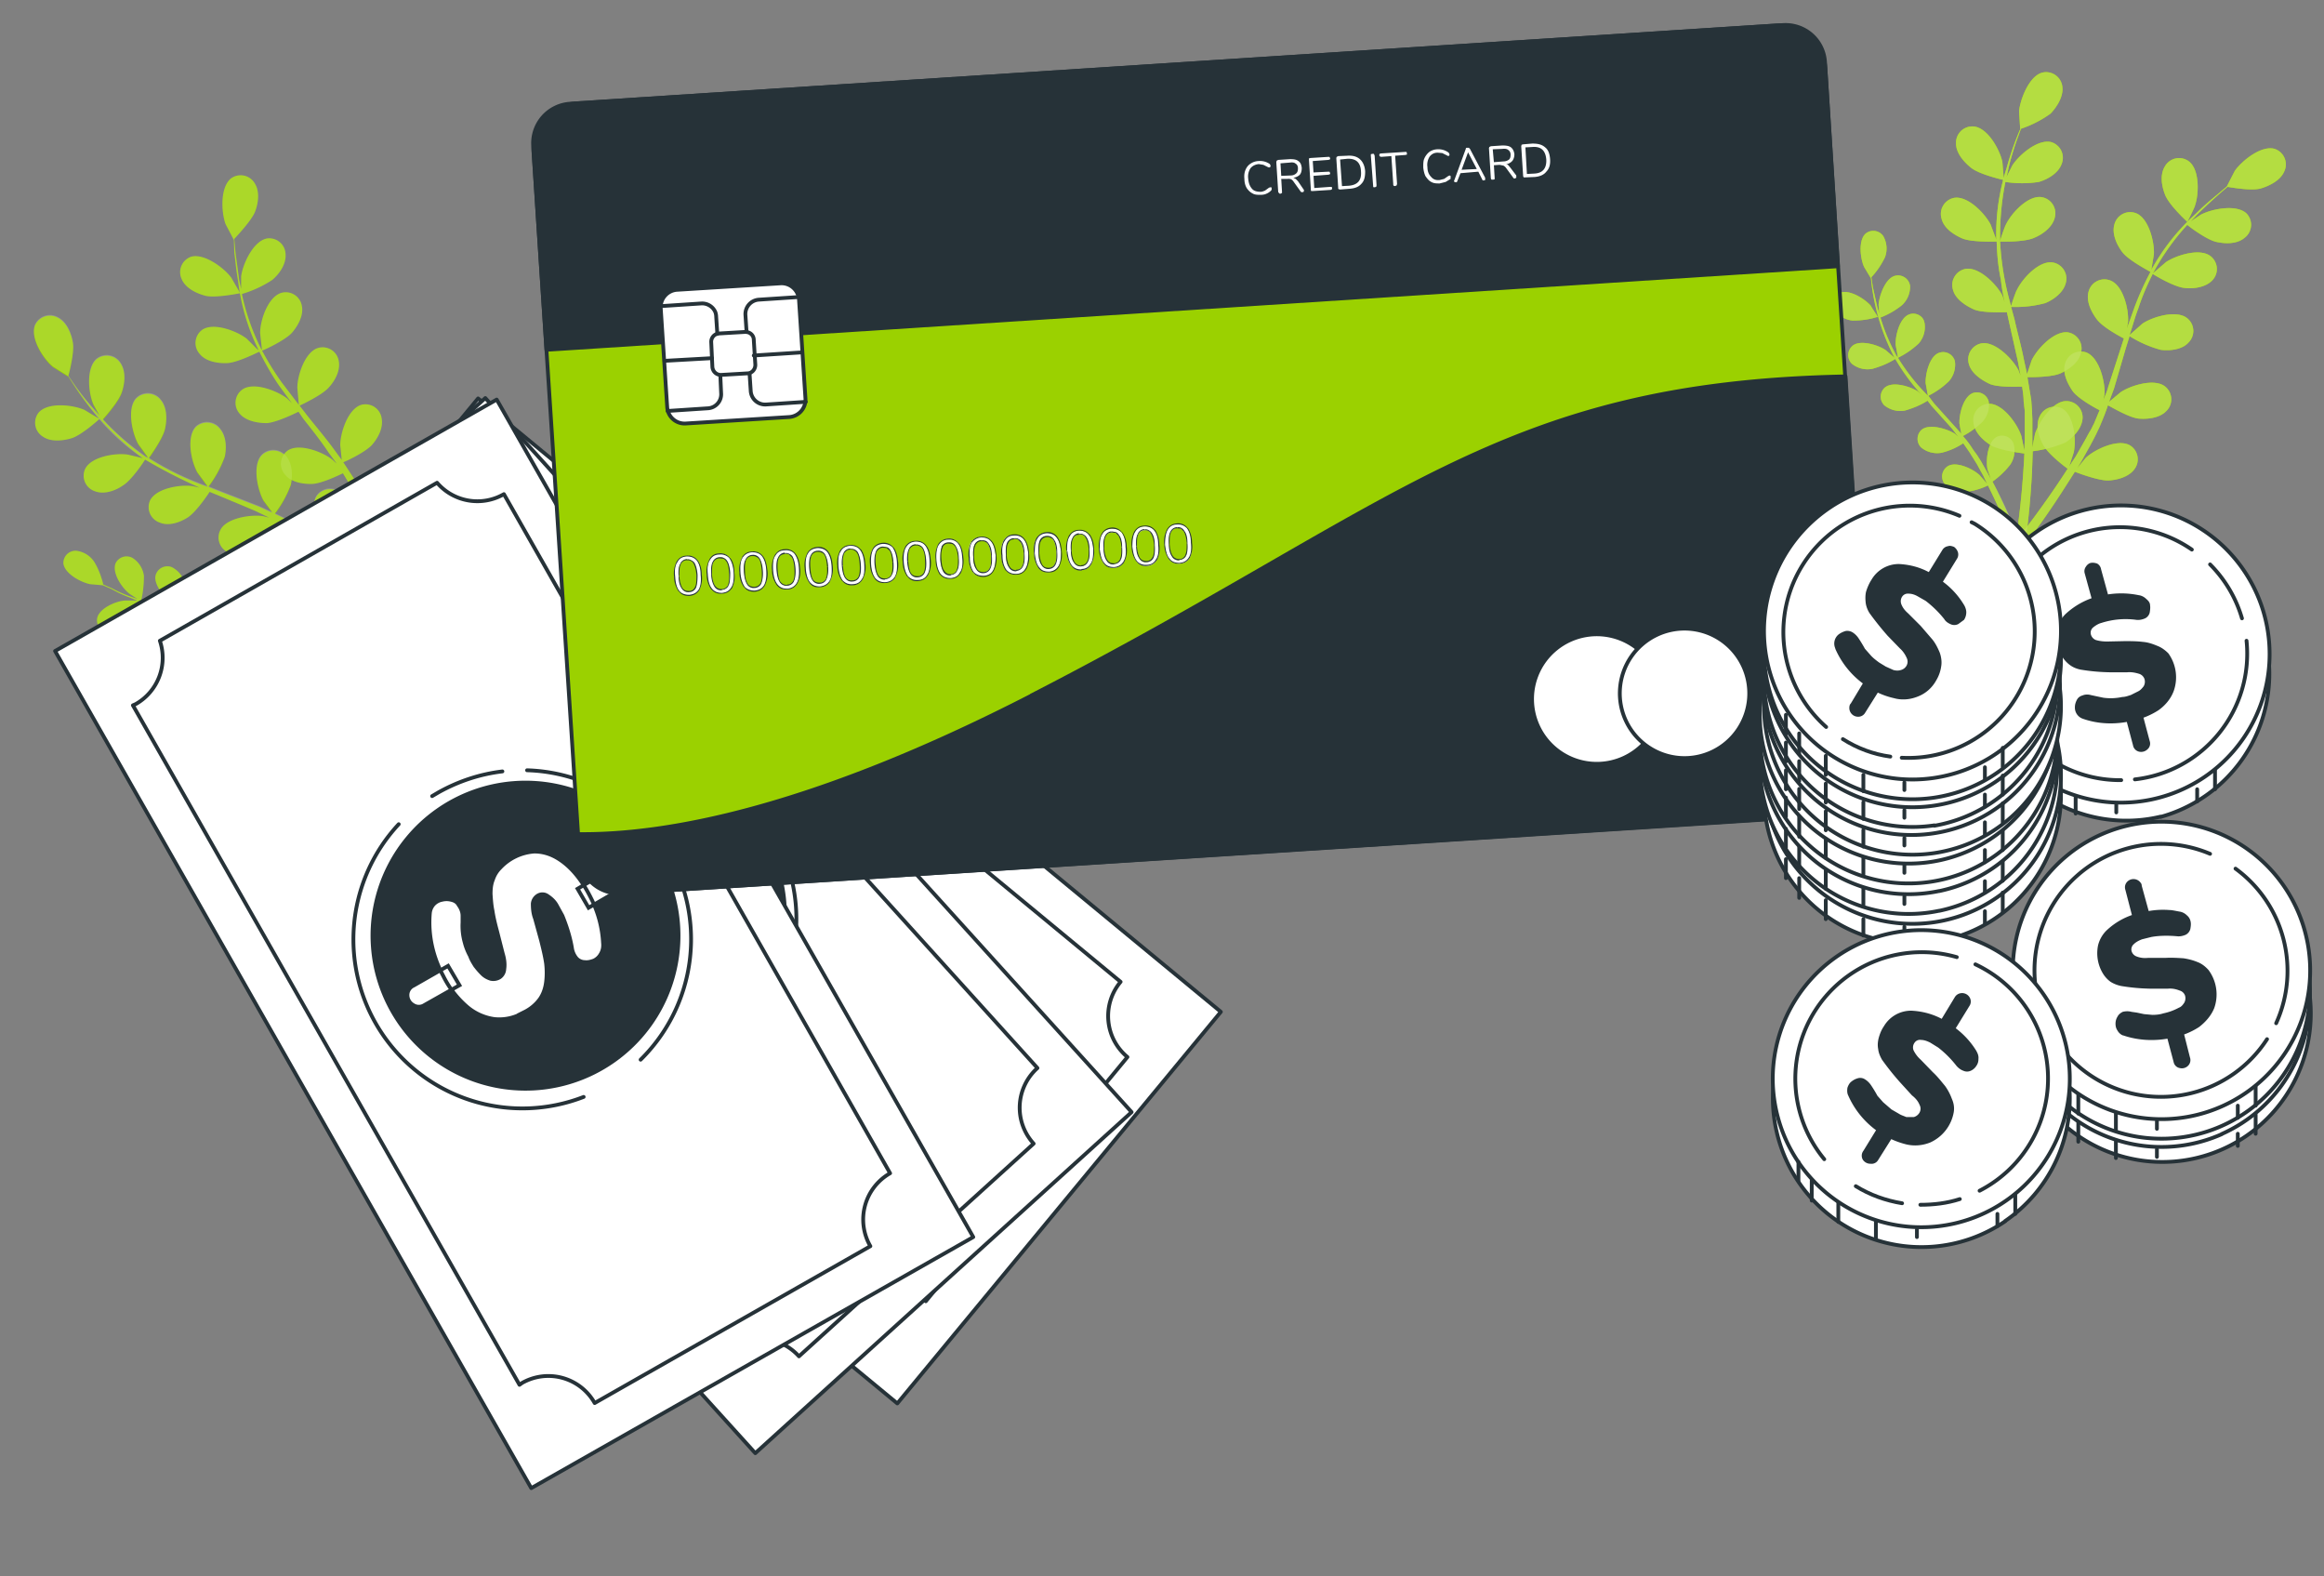 <svg width="612" height="415" fill="none" xmlns="http://www.w3.org/2000/svg">
  <rect width="100%" height="100%" fill="#808080" stroke="none"/>
  <path d="M534 138.4a244.4 244.4 0 0010.5-15c-.6-.4-5.1-3.8-6.4-6.2-1.3-2.3-2.1-5.2-1-7.5a4.3 4.3 0 016-2.1c3.1 1.8 3.7 8.3 3 11.5l-1.2 3.7 1.7-2.6 2.4-4.2 1.2-2.2c.5-.7.8-1.5 1.2-2.2l1.5-3.6c-1.4-.7-5.5-3-7-4.9-1.4-2-2.8-4.8-2.1-7.3a4.3 4.3 0 015.6-3c3.4 1.3 5 7.7 4.8 11l-.3 1.5c.5-1.2 1-2.3 1.3-3.5l3.4-10.5.7-2.2c-1.2-.6-5.6-3-7.1-5s-2.9-4.8-2.2-7.3a4.3 4.3 0 015.6-3c3.5 1.2 5 7.6 4.8 10.9l-.3 1.8 2-5.6c1.2-3.2 2.6-6.3 4.2-9.3-.4-.3-5.7-3-7.4-5.2-1.5-2-2.8-4.8-2.1-7.3a4.3 4.3 0 015.6-3c3.4 1.2 5 7.6 4.8 10.9l-.7 4.2v-.1a56.8 56.8 0 0111.7-14.8c2-2 3.9-3.6 5.6-5l2.6-2.2 2.1-4.1c1.9-2.7 7-6.8 10.5-5.8a4.3 4.3 0 012.5 6c-1 2.3-3.8 3.7-6.1 4.4-2.4.7-7.5-.2-8.8-.4a142.9 142.9 0 00-8.1 7.4l-1.6 1.7 2.7-1.8c2.9-1.5 9.3-2.8 12-.3a4.3 4.3 0 01-.5 6.4c-2 1.7-5.1 1.6-7.4 1.1-2.4-.5-6.8-3.7-7.7-4.5a62 62 0 00-8.8 12.3l-.3.5 3.5-3c2.7-1.8 9-3.8 11.8-1.5a4.3 4.3 0 01.3 6.4c-1.8 1.8-5 2.2-7.3 1.9-2.8-.3-8.1-3.5-8.3-3.7-1.5 3-2.8 6-3.8 9.1-.9 2.3-1.5 4.7-2.3 7l3.4-3c2.7-1.8 9-3.7 11.8-1.4a4.3 4.3 0 01.3 6.4c-1.7 1.9-5 2.2-7.3 1.9a30 30 0 01-8.2-3.6l-1 3.2-3.1 10.6-1.3 3.5 3-2.5c2.6-1.8 9-3.8 11.8-1.5a4.3 4.3 0 01.3 6.4c-1.8 1.9-5 2.2-7.4 2-2.4-.3-6.7-2.8-8-3.5-.6 1.9-1.4 3.8-2.2 5.7l-1.1 2.3-1.2 2.3-2.4 4.3-1.2 2 2.3-2.8c2.4-2.2 8.3-5 11.5-3.3a4.3 4.3 0 011.3 6.3c-1.5 2.1-4.6 2.9-7 3-2.7 0-8-2-8.7-2.3l-3 4.7a214.4 214.4 0 01-10.6 15.1 1.3 1.3 0 01-2-1.6l3.2-4z" fill="#9bd100"/>
  <path d="M576 58.4s-4.7-4.3-5.8-7c-.9-2.2-1.5-5.3-.1-7.6a4.3 4.3 0 016.2-1.4c3 2.1 2.8 8.7 1.7 11.8 0 .3-2 4.3-2 4.2zM529 140.1a157.1 157.1 0 00-5.5-12.3c-2 1-4.1 1.5-6.3 1.8a6.6 6.6 0 01-5.1-2.2 3.2 3.2 0 01.9-4.7c2.3-1.3 6.7.8 8.4 2.5l1.9 2.2-1-2.1-1.7-3.1-1-1.6-1-1.6-1.6-2.3c-1.8 1.2-3.7 2-5.7 2.5a6.6 6.6 0 01-5.4-1.4 3.2 3.2 0 01.2-4.7c2-1.6 6.7-.2 8.7 1.1l.9.8-1.7-2.2-5.4-6-1-1.3c-1.9 1.2-3.9 2-6 2.6a6.7 6.7 0 01-5.4-1.4 3.2 3.2 0 01.2-4.7c2.1-1.7 6.8-.2 8.7 1.1l1 .9a54.7 54.7 0 01-7-9.5c-1.9 1.2-3.9 2-6 2.6a6.6 6.6 0 01-5.4-1.3 3.2 3.2 0 01.2-4.8c2-1.6 6.7-.2 8.7 1.2l2.3 2a57 57 0 01-6.2-20.9l-1.8-3c-1-2.2-1.6-7 .4-8.8a3.2 3.2 0 014.6.6 6.6 6.6 0 01.5 5.6 21 21 0 01-3.6 5.3l.4 2.6 1.2 5.4.5 1.6-.2-2.4c.2-2.4 1.8-7 4.4-7.6a3.2 3.2 0 013.9 2.7 6.6 6.6 0 01-2.2 5.1 21.3 21.3 0 01-5.6 3.2 50.6 50.6 0 004.3 10.2l.3.3-.6-3.3c-.1-2.4 1-7 3.5-8a3.1 3.1 0 013.6 1c.3.4.4.8.5 1.2a6.6 6.6 0 01-1.5 5.4 22.4 22.4 0 01-5.5 3.8 53.5 53.5 0 007.9 10l-.6-3.3c-.1-2.4 1-7.1 3.5-8a3.2 3.2 0 014.2 2.2 6.6 6.6 0 01-1.6 5.3 21.7 21.7 0 01-5.4 3.8l1.5 2 5.4 6 1.8 2a91 91 0 01-.5-2.7c-.1-2.4 1-7 3.5-8a3.2 3.2 0 014.2 2.2 6.6 6.6 0 01-1.6 5.3 21 21 0 01-5.2 3.8c1 1.1 1.9 2.3 2.7 3.6l1.1 1.5 1 1.6 1.8 3.2.8 1.5-.9-2.6c-.5-2.3 0-7.1 2.3-8.5a3.2 3.2 0 014.5 1.6 6.6 6.6 0 01-.8 5.6c-1.3 1.7-3 3.3-4.7 4.5a144.3 144.3 0 017.3 16.8 1 1 0 01-.6.5 1 1 0 01-1.2-.6l-1.2-3.4z" fill="#9bd100"/>
  <path d="M494.5 83.4c-2.1.7-4.4 1-6.6 1a6.6 6.6 0 01-4.8-2.8 3.2 3.2 0 011.4-4.5c2.5-1 6.6 1.6 8.2 3.4 0 .2 1.8 2.9 1.8 2.9zM531.5 137.6a227 227 0 001.6-18.2c-.7-.1-6.4-.8-8.7-2.1-2.3-1.4-4.4-3.5-4.7-6a4.3 4.3 0 014.1-5c3.7 0 7.5 5.4 8.5 8.5l.8 3.8.1-3.1v-4.8-2.5l-.3-2.6c0-1.2-.2-2.5-.4-3.8-1.6 0-6.3.2-8.5-.7-2.1-1-4.8-2.7-5.5-5.2a4.3 4.3 0 013.3-5.5c3.6-.6 8.2 4.1 9.7 7l.6 1.5-.7-3.7-2.4-10.7-.5-2.3c-1.3 0-6.4.2-8.6-.7-2.3-1-5-2.8-5.6-5.2a4.3 4.3 0 013.3-5.5c3.6-.6 8.2 4.1 9.7 7l.6 1.8c-.4-2-.8-4-1-6-.7-3.3-1-6.7-1.1-10-.5 0-6.5.2-9-.8-2.3-1-4.9-2.7-5.5-5.2a4.3 4.3 0 013.3-5.5c3.6-.6 8.1 4.1 9.6 7l1.5 4a56.6 56.6 0 012.7-18.8A79.7 79.7 0 01532 34l-.3-4.7c.3-3.2 2.7-9.4 6.2-10.2a4.3 4.3 0 015.2 3.8c.3 2.5-1.4 5.2-3.1 7a29.1 29.1 0 01-7.8 4l-1.2 3.3c-.7 2.1-1.5 4.5-2.1 7.2l-.5 2.2 1.5-3c1.7-2.7 6.6-7 10.2-6.2a4.3 4.3 0 012.8 5.8c-.9 2.4-3.6 4-6 4.7a29 29 0 01-8.8 0 72 72 0 00-1.4 15v.6c.1-.6 1.3-4 1.5-4.3 1.4-3 5.8-7.8 9.4-7.3a4.3 4.3 0 013.5 5.4c-.6 2.5-3.2 4.4-5.4 5.3-2.6 1.2-8.8 1-9 1a74.9 74.9 0 002.9 17c.2-.8 1.3-4 1.5-4.2 1.4-3 5.8-7.8 9.4-7.3a4.3 4.3 0 013.5 5.4c-.6 2.5-3.2 4.4-5.4 5.3a30 30 0 01-9 1l.9 3.3c.8 3.6 1.8 7.1 2.5 10.7l.8 3.7 1.2-3.6c1.4-3 5.9-7.8 9.5-7.4a4.3 4.3 0 013.5 5.4c-.6 2.6-3.2 4.4-5.4 5.4-2.3 1-7.3 1-8.7 1l1 6 .2 2.7.1 2.5v7.3l.7-3.6c1-3 4.6-8.6 8.2-8.6a4.3 4.3 0 014.3 4.8c-.3 2.6-2.5 4.8-4.5 6.1a32 32 0 01-8.6 2.3l-.2 5.6a229.5 229.5 0 01-1.8 19 1.3 1.3 0 01-.8.7 1.3 1.3 0 01-1.4-.6 1.3 1.3 0 01-.2-1l.7-5z" fill="#9bd100"/>
  <path d="M527.7 47.4s-6.3-1.4-8.6-3.2c-1.9-1.5-4-3.9-4-6.4a4.3 4.3 0 014.7-4.5c3.7.4 6.8 6.1 7.5 9.3l.4 4.8zM534 138.4a244.4 244.4 0 0010.5-15c-.6-.4-5.1-3.8-6.4-6.2-1.3-2.3-2.1-5.2-1-7.5a4.3 4.3 0 016-2.1c3.1 1.8 3.7 8.3 3 11.5l-1.2 3.7 1.7-2.6 2.4-4.2 1.2-2.2c.5-.7.8-1.5 1.2-2.2l1.5-3.6c-1.4-.7-5.5-3-7-4.9-1.4-2-2.8-4.8-2.1-7.3a4.3 4.3 0 015.6-3c3.4 1.3 5 7.7 4.8 11l-.3 1.5c.5-1.2 1-2.3 1.3-3.5l3.4-10.5.7-2.2c-1.2-.6-5.6-3-7.1-5s-2.9-4.8-2.2-7.3a4.3 4.3 0 015.6-3c3.5 1.2 5 7.6 4.8 10.9l-.3 1.8 2-5.6c1.2-3.2 2.6-6.3 4.2-9.3-.4-.3-5.7-3-7.4-5.2-1.5-2-2.8-4.8-2.1-7.3a4.3 4.3 0 015.6-3c3.4 1.2 5 7.6 4.8 10.9l-.7 4.2v-.1a56.8 56.8 0 0111.7-14.8c2-2 3.9-3.6 5.6-5l2.6-2.2 2.1-4.1c1.9-2.7 7-6.8 10.5-5.8a4.3 4.3 0 012.5 6c-1 2.3-3.8 3.7-6.1 4.4-2.4.7-7.5-.2-8.8-.4a142.9 142.9 0 00-8.1 7.4l-1.6 1.7 2.7-1.8c2.9-1.5 9.3-2.8 12-.3a4.3 4.3 0 01-.5 6.4c-2 1.7-5.1 1.6-7.4 1.1-2.4-.5-6.8-3.7-7.7-4.5a62 62 0 00-8.8 12.3l-.3.5 3.5-3c2.7-1.8 9-3.8 11.8-1.5a4.3 4.3 0 01.3 6.4c-1.8 1.8-5 2.2-7.3 1.9-2.8-.3-8.1-3.5-8.3-3.7-1.5 3-2.8 6-3.8 9.1-.9 2.3-1.5 4.7-2.3 7l3.4-3c2.7-1.8 9-3.7 11.8-1.4a4.3 4.3 0 01.3 6.4c-1.7 1.9-5 2.2-7.3 1.9a30 30 0 01-8.2-3.6l-1 3.2-3.1 10.6-1.3 3.5 3-2.5c2.6-1.8 9-3.8 11.8-1.5a4.3 4.3 0 01.3 6.4c-1.8 1.9-5 2.2-7.4 2-2.4-.3-6.7-2.8-8-3.5-.6 1.9-1.4 3.8-2.2 5.7l-1.1 2.3-1.2 2.3-2.4 4.3-1.2 2 2.3-2.8c2.4-2.2 8.3-5 11.5-3.3a4.3 4.3 0 011.3 6.3c-1.5 2.1-4.6 2.9-7 3-2.7 0-8-2-8.7-2.3l-3 4.7a214.4 214.4 0 01-10.6 15.1 1.3 1.3 0 01-2-1.6l3.2-4z" fill="#9bd100"/>
  <path d="M576 58.4s-4.7-4.3-5.8-7c-.9-2.2-1.5-5.3-.1-7.6a4.3 4.3 0 016.2-1.4c3 2.1 2.8 8.7 1.7 11.8 0 .3-2 4.3-2 4.2zM529 140.1a157.1 157.1 0 00-5.5-12.3c-2 1-4.1 1.5-6.3 1.8a6.6 6.6 0 01-5.1-2.2 3.2 3.2 0 01.9-4.7c2.3-1.3 6.7.8 8.4 2.5l1.9 2.2-1-2.1-1.7-3.1-1-1.6-1-1.6-1.6-2.3c-1.8 1.2-3.7 2-5.7 2.5a6.6 6.6 0 01-5.4-1.4 3.2 3.2 0 01.2-4.7c2-1.6 6.7-.2 8.7 1.1l.9.8-1.7-2.2-5.4-6-1-1.3c-1.9 1.2-3.9 2-6 2.6a6.7 6.7 0 01-5.4-1.4 3.2 3.2 0 01.2-4.7c2.1-1.7 6.8-.2 8.7 1.1l1 .9a54.7 54.7 0 01-7-9.5c-1.9 1.2-3.9 2-6 2.6a6.6 6.6 0 01-5.4-1.3 3.2 3.2 0 01.2-4.8c2-1.6 6.7-.2 8.7 1.2l2.3 2a57 57 0 01-6.2-20.9l-1.8-3c-1-2.2-1.6-7 .4-8.8a3.2 3.2 0 014.6.6 6.6 6.6 0 01.5 5.6 21 21 0 01-3.6 5.3l.4 2.6 1.2 5.4.5 1.6-.2-2.4c.2-2.4 1.8-7 4.4-7.6a3.2 3.2 0 013.9 2.7 6.6 6.6 0 01-2.2 5.1 21.3 21.3 0 01-5.6 3.2 50.6 50.6 0 004.3 10.2l.3.3-.6-3.3c-.1-2.4 1-7 3.5-8a3.1 3.1 0 013.6 1c.3.4.4.8.5 1.2a6.6 6.6 0 01-1.5 5.4 22.4 22.4 0 01-5.5 3.8 53.5 53.5 0 007.9 10l-.6-3.3c-.1-2.4 1-7.1 3.5-8a3.2 3.2 0 014.2 2.2 6.6 6.6 0 01-1.6 5.3 21.7 21.7 0 01-5.4 3.8l1.5 2 5.4 6 1.8 2a91 91 0 01-.5-2.7c-.1-2.4 1-7 3.5-8a3.2 3.2 0 014.2 2.2 6.6 6.6 0 01-1.6 5.3 21 21 0 01-5.2 3.8c1 1.1 1.9 2.3 2.7 3.6l1.1 1.5 1 1.6 1.8 3.2.8 1.5-.9-2.6c-.5-2.3 0-7.1 2.3-8.5a3.2 3.2 0 014.5 1.6 6.6 6.6 0 01-.8 5.6c-1.3 1.7-3 3.3-4.7 4.5a144.3 144.3 0 017.3 16.8 1 1 0 01-.6.5 1 1 0 01-1.2-.6l-1.2-3.4z" fill="#9bd100"/>
  <path d="M494.5 83.4c-2.1.7-4.4 1-6.6 1a6.6 6.6 0 01-4.8-2.8 3.2 3.2 0 011.4-4.5c2.5-1 6.6 1.6 8.2 3.4 0 .2 1.8 2.9 1.8 2.9zM531.5 137.6a227 227 0 001.6-18.2c-.7-.1-6.4-.8-8.7-2.1-2.3-1.4-4.4-3.5-4.7-6a4.3 4.3 0 014.1-5c3.7 0 7.5 5.4 8.5 8.5l.8 3.8.1-3.1v-4.8-2.5l-.3-2.6c0-1.2-.2-2.5-.4-3.8-1.6 0-6.3.2-8.5-.7-2.1-1-4.8-2.7-5.5-5.2a4.3 4.3 0 013.3-5.5c3.6-.6 8.2 4.1 9.7 7l.6 1.5-.7-3.7-2.4-10.7-.5-2.3c-1.3 0-6.4.2-8.6-.7-2.3-1-5-2.8-5.6-5.2a4.3 4.3 0 013.3-5.5c3.6-.6 8.2 4.1 9.7 7l.6 1.8c-.4-2-.8-4-1-6-.7-3.3-1-6.7-1.1-10-.5 0-6.5.2-9-.8-2.3-1-4.9-2.7-5.5-5.2a4.3 4.3 0 013.3-5.5c3.6-.6 8.1 4.1 9.6 7l1.5 4a56.6 56.6 0 012.7-18.8A79.7 79.7 0 01532 34l-.3-4.7c.3-3.2 2.7-9.4 6.2-10.2a4.3 4.3 0 015.2 3.8c.3 2.5-1.4 5.2-3.1 7a29.1 29.1 0 01-7.8 4l-1.2 3.3c-.7 2.1-1.5 4.5-2.1 7.2l-.5 2.2 1.5-3c1.7-2.7 6.6-7 10.2-6.2a4.3 4.3 0 012.8 5.8c-.9 2.4-3.6 4-6 4.7a29 29 0 01-8.8 0 72 72 0 00-1.4 15v.6c.1-.6 1.3-4 1.5-4.3 1.4-3 5.8-7.8 9.4-7.3a4.3 4.3 0 013.5 5.4c-.6 2.5-3.2 4.4-5.4 5.3-2.6 1.2-8.8 1-9 1a74.9 74.9 0 002.9 17c.2-.8 1.3-4 1.5-4.2 1.4-3 5.8-7.8 9.4-7.3a4.3 4.3 0 013.5 5.4c-.6 2.5-3.2 4.4-5.4 5.3a30 30 0 01-9 1l.9 3.3c.8 3.6 1.8 7.1 2.5 10.7l.8 3.7 1.2-3.6c1.4-3 5.9-7.8 9.5-7.4a4.3 4.3 0 013.5 5.4c-.6 2.6-3.2 4.4-5.4 5.4-2.3 1-7.3 1-8.7 1l1 6 .2 2.7.1 2.5v7.3l.7-3.6c1-3 4.6-8.6 8.2-8.6a4.3 4.3 0 014.3 4.8c-.3 2.6-2.5 4.8-4.5 6.1a32 32 0 01-8.6 2.3l-.2 5.6a229.5 229.5 0 01-1.8 19 1.3 1.3 0 01-.8.7 1.3 1.3 0 01-1.4-.6 1.3 1.3 0 01-.2-1l.7-5z" fill="#9bd100"/>
  <path d="M527.7 47.4s-6.3-1.4-8.6-3.2c-1.9-1.5-4-3.9-4-6.4a4.3 4.3 0 014.7-4.5c3.7.4 6.8 6.1 7.5 9.3l.4 4.8z" fill="#9bd100"/>
  <g opacity=".4" fill="#fff">
    <path opacity=".4" d="M534 138.4a244.4 244.4 0 0010.5-15c-.6-.4-5.1-3.8-6.4-6.2-1.3-2.3-2.1-5.2-1-7.5a4.3 4.3 0 016-2.1c3.1 1.8 3.7 8.3 3 11.5l-1.2 3.7 1.7-2.6 2.4-4.2 1.2-2.2c.5-.7.8-1.5 1.2-2.2l1.5-3.6c-1.4-.7-5.5-3-7-4.9-1.4-2-2.8-4.8-2.1-7.3a4.3 4.3 0 015.6-3c3.4 1.3 5 7.7 4.8 11l-.3 1.5c.5-1.2 1-2.3 1.3-3.5l3.4-10.5.7-2.2c-1.2-.6-5.6-3-7.1-5s-2.9-4.8-2.2-7.3a4.3 4.3 0 015.6-3c3.5 1.2 5 7.6 4.8 10.9l-.3 1.8 2-5.6c1.2-3.2 2.6-6.3 4.2-9.3-.4-.3-5.7-3-7.4-5.2-1.5-2-2.8-4.8-2.1-7.3a4.3 4.3 0 015.6-3c3.4 1.2 5 7.6 4.8 10.9l-.7 4.2v-.1a56.8 56.8 0 0111.7-14.8c2-2 3.9-3.6 5.6-5l2.6-2.2 2.1-4.1c1.9-2.7 7-6.8 10.5-5.8a4.3 4.3 0 012.5 6c-1 2.3-3.8 3.7-6.1 4.4-2.4.7-7.5-.2-8.8-.4a142.9 142.9 0 00-8.1 7.4l-1.6 1.7 2.7-1.8c2.9-1.5 9.3-2.8 12-.3a4.3 4.3 0 01-.5 6.4c-2 1.7-5.1 1.6-7.4 1.1-2.4-.5-6.8-3.7-7.7-4.5a62 62 0 00-8.8 12.3l-.3.5 3.5-3c2.7-1.8 9-3.8 11.8-1.5a4.3 4.3 0 01.3 6.4c-1.8 1.8-5 2.2-7.3 1.9-2.8-.3-8.1-3.5-8.3-3.7-1.5 3-2.8 6-3.8 9.1-.9 2.3-1.5 4.7-2.3 7l3.4-3c2.7-1.8 9-3.7 11.8-1.4a4.3 4.3 0 01.3 6.4c-1.7 1.9-5 2.2-7.3 1.9a30 30 0 01-8.2-3.6l-1 3.2-3.1 10.6-1.3 3.5 3-2.5c2.6-1.8 9-3.8 11.8-1.5a4.3 4.3 0 01.3 6.4c-1.8 1.9-5 2.2-7.4 2-2.4-.3-6.7-2.8-8-3.5-.6 1.9-1.4 3.8-2.2 5.7l-1.1 2.3-1.2 2.3-2.4 4.3-1.2 2 2.3-2.8c2.4-2.2 8.3-5 11.5-3.3a4.3 4.3 0 011.3 6.3c-1.5 2.1-4.6 2.9-7 3-2.7 0-8-2-8.7-2.3l-3 4.7a214.4 214.4 0 01-10.6 15.1 1.3 1.3 0 01-2-1.6l3.2-4z"/>
    <path opacity=".4" d="M576 58.4s-4.7-4.3-5.8-7c-.9-2.2-1.5-5.3-.1-7.6a4.3 4.3 0 016.2-1.4c3 2.1 2.8 8.7 1.7 11.8 0 .3-2 4.3-2 4.2zM529 140.1a157.1 157.1 0 00-5.5-12.3c-2 1-4.1 1.5-6.3 1.8a6.6 6.6 0 01-5.1-2.2 3.2 3.2 0 01.9-4.7c2.3-1.3 6.7.8 8.4 2.5l1.9 2.2-1-2.1-1.7-3.1-1-1.6-1-1.6-1.6-2.3c-1.8 1.2-3.7 2-5.7 2.5a6.6 6.6 0 01-5.4-1.4 3.2 3.2 0 01.2-4.7c2-1.6 6.7-.2 8.7 1.1l.9.8-1.7-2.2-5.4-6-1-1.3c-1.9 1.2-3.9 2-6 2.6a6.7 6.7 0 01-5.4-1.4 3.2 3.2 0 01.2-4.7c2.1-1.7 6.8-.2 8.7 1.1l1 .9a54.7 54.7 0 01-7-9.5c-1.9 1.2-3.9 2-6 2.6a6.6 6.6 0 01-5.4-1.3 3.2 3.2 0 01.2-4.8c2-1.6 6.7-.2 8.7 1.2l2.3 2a57.1 57.1 0 01-6.2-20.9l-1.8-3c-1-2.2-1.6-7 .4-8.8a3.2 3.2 0 014.6.6 6.6 6.6 0 01.5 5.6 21 21 0 01-3.6 5.3l.4 2.6 1.2 5.4.5 1.6-.2-2.4c.2-2.4 1.8-7 4.4-7.6a3.2 3.2 0 013.9 2.7 6.6 6.6 0 01-2.2 5.1 21.3 21.3 0 01-5.6 3.2 50.2 50.2 0 004.3 10.2l.3.3-.6-3.3c-.1-2.4 1-7 3.5-8a3.1 3.1 0 013.6 1c.3.4.4.8.5 1.2a6.6 6.6 0 01-1.5 5.4 22.4 22.4 0 01-5.5 3.8 53.5 53.5 0 007.9 10l-.6-3.3c-.1-2.4 1-7.1 3.5-8a3.2 3.2 0 014.2 2.2 6.6 6.6 0 01-1.6 5.3 21.7 21.7 0 01-5.4 3.8l1.5 2 5.4 6 1.8 2a91 91 0 01-.5-2.7c-.1-2.4 1-7 3.5-8a3.2 3.2 0 014.2 2.2 6.6 6.6 0 01-1.6 5.3 21 21 0 01-5.2 3.8c1 1.1 1.9 2.3 2.7 3.6l1.1 1.5 1 1.6 1.8 3.2.8 1.5-.9-2.6c-.5-2.3 0-7.1 2.3-8.5a3.2 3.2 0 014.5 1.6 6.6 6.6 0 01-.8 5.6c-1.3 1.7-3 3.3-4.7 4.5a144.3 144.3 0 016 12.6l1.3 3.5a1 1 0 01-.6 1.2 1 1 0 01-1.2-.6l-1.2-3.4z"/>
    <path opacity=".4" d="M494.5 83.4c-2.1.7-4.4 1-6.6 1a6.6 6.6 0 01-4.8-2.8 3.2 3.2 0 011.5-4.5c2.4-1 6.5 1.6 8 3.4l1.9 2.9zM531.5 137.6a227 227 0 001.6-18.2c-.7-.1-6.4-.8-8.7-2.1-2.3-1.4-4.4-3.5-4.7-6a4.3 4.3 0 014.1-5c3.7 0 7.5 5.4 8.5 8.5l.8 3.8.1-3.1v-4.8-2.5l-.3-2.6c0-1.2-.2-2.5-.4-3.8-1.6 0-6.3.2-8.5-.7-2.1-1-4.8-2.7-5.5-5.2a4.3 4.3 0 013.3-5.5c3.6-.6 8.2 4.1 9.7 7l.6 1.5-.7-3.7-2.4-10.7-.5-2.3c-1.3 0-6.4.2-8.6-.7-2.3-1-5-2.8-5.6-5.2a4.3 4.3 0 013.3-5.5c3.6-.6 8.2 4.1 9.7 7l.6 1.8c-.4-2-.8-4-1-6-.7-3.3-1-6.7-1.1-10-.5 0-6.5.2-9-.8-2.3-1-4.9-2.7-5.5-5.2a4.3 4.3 0 013.3-5.5c3.6-.6 8.1 4.1 9.6 7l1.5 4a56.5 56.5 0 012.7-18.8A79.3 79.3 0 01532 34l-.3-4.7c.3-3.2 2.7-9.4 6.2-10.2a4.3 4.3 0 015.2 3.8c.3 2.5-1.4 5.2-3.1 7a29.1 29.1 0 01-7.8 4l-1.2 3.3c-.7 2.1-1.5 4.5-2.1 7.2l-.5 2.2 1.5-3c1.7-2.7 6.6-7 10.2-6.2a4.3 4.3 0 012.8 5.8c-.9 2.4-3.6 4-6 4.7a29 29 0 01-8.8 0 72 72 0 00-1.4 15v.6c.1-.6 1.3-4 1.5-4.3 1.4-3 5.8-7.8 9.4-7.3a4.3 4.3 0 013.5 5.4c-.6 2.5-3.2 4.4-5.4 5.3-2.6 1.2-8.8 1-9 1a74.9 74.9 0 002.9 17c.2-.8 1.3-4 1.5-4.2 1.4-3 5.8-7.8 9.4-7.3a4.3 4.3 0 013.5 5.4c-.6 2.5-3.2 4.4-5.4 5.3a30 30 0 01-9 1l.9 3.3c.8 3.6 1.8 7.1 2.5 10.7l.8 3.7 1.2-3.6c1.4-3 5.9-7.8 9.5-7.4a4.3 4.3 0 013.5 5.4c-.6 2.6-3.2 4.4-5.4 5.4-2.3 1-7.3 1-8.7 1l1 6 .2 2.7.1 2.5v7.3l.7-3.6c1-3 4.6-8.6 8.2-8.6a4.3 4.3 0 014.3 4.8c-.3 2.6-2.5 4.8-4.5 6.1a32 32 0 01-8.6 2.3l-.2 5.6a229.5 229.5 0 01-1.8 19 1.3 1.3 0 01-.8.7 1.3 1.3 0 01-1.4-.6 1.3 1.3 0 01-.2-1l.7-5z"/>
    <path opacity=".4" d="M527.7 47.4s-6.3-1.4-8.6-3.2c-1.9-1.5-4-3.9-4-6.4a4.3 4.3 0 014.7-4.5c3.7.4 6.8 6.1 7.5 9.3l.4 4.8zM534 138.4a244.4 244.4 0 0010.5-15c-.6-.4-5.1-3.8-6.4-6.2-1.3-2.3-2.1-5.2-1-7.5a4.3 4.3 0 016-2.1c3.1 1.8 3.7 8.3 3 11.5l-1.2 3.7 1.7-2.6 2.4-4.2 1.2-2.2c.5-.7.8-1.5 1.2-2.2l1.5-3.6c-1.4-.7-5.5-3-7-4.9-1.4-2-2.8-4.8-2.1-7.3a4.3 4.3 0 015.6-3c3.4 1.3 5 7.7 4.8 11l-.3 1.5c.5-1.2 1-2.3 1.3-3.5l3.4-10.5.7-2.2c-1.2-.6-5.6-3-7.1-5s-2.9-4.8-2.2-7.3a4.3 4.3 0 015.6-3c3.5 1.2 5 7.6 4.8 10.9l-.3 1.8 2-5.6c1.2-3.2 2.6-6.3 4.2-9.3-.4-.3-5.7-3-7.4-5.2-1.5-2-2.8-4.8-2.1-7.3a4.3 4.3 0 015.6-3c3.4 1.2 5 7.6 4.8 10.9l-.7 4.2v-.1a56.8 56.8 0 0111.7-14.8c2-2 3.9-3.6 5.6-5l2.6-2.2 2.1-4.1c1.9-2.7 7-6.8 10.5-5.8a4.3 4.3 0 012.5 6c-1 2.3-3.8 3.7-6.1 4.4-2.4.7-7.5-.2-8.8-.4a142.9 142.9 0 00-8.1 7.4l-1.6 1.7 2.7-1.8c2.9-1.5 9.3-2.8 12-.3a4.3 4.3 0 01-.5 6.4c-2 1.7-5.1 1.6-7.4 1.1-2.4-.5-6.8-3.7-7.7-4.5a62 62 0 00-8.8 12.3l-.3.5 3.5-3c2.7-1.8 9-3.8 11.8-1.5a4.3 4.3 0 01.3 6.4c-1.8 1.8-5 2.2-7.3 1.9-2.8-.3-8.1-3.5-8.3-3.7-1.5 3-2.8 6-3.8 9.1-.9 2.3-1.5 4.7-2.3 7l3.4-3c2.7-1.8 9-3.7 11.8-1.4a4.3 4.3 0 01.3 6.4c-1.7 1.9-5 2.2-7.3 1.9a30 30 0 01-8.2-3.6l-1 3.2-3.1 10.6-1.3 3.5 3-2.5c2.6-1.8 9-3.8 11.8-1.5a4.3 4.3 0 01.3 6.4c-1.8 1.9-5 2.2-7.4 2-2.4-.3-6.7-2.8-8-3.5-.6 1.9-1.4 3.8-2.2 5.7l-1.1 2.3-1.2 2.3-2.4 4.3-1.2 2 2.3-2.8c2.4-2.2 8.3-5 11.5-3.3a4.3 4.3 0 011.3 6.3c-1.5 2.1-4.6 2.9-7 3-2.7 0-8-2-8.7-2.3l-3 4.7a214.4 214.4 0 01-10.6 15.1 1.3 1.3 0 01-2-1.6l3.2-4z"/>
    <path opacity=".4" d="M576 58.4s-4.7-4.3-5.8-7c-.9-2.2-1.5-5.3-.1-7.6a4.3 4.3 0 016.2-1.4c3 2.1 2.8 8.7 1.7 11.8 0 .3-2 4.3-2 4.2zM529 140.1a157.1 157.1 0 00-5.5-12.3c-2 1-4.1 1.5-6.3 1.8a6.6 6.6 0 01-5.1-2.2 3.2 3.2 0 01.9-4.7c2.3-1.3 6.7.8 8.4 2.5l1.9 2.2-1-2.1-1.7-3.1-1-1.6-1-1.6-1.6-2.3c-1.8 1.2-3.7 2-5.7 2.5a6.6 6.6 0 01-5.4-1.4 3.2 3.2 0 01.2-4.7c2-1.6 6.7-.2 8.7 1.1l.9.8-1.7-2.2-5.4-6-1-1.3c-1.9 1.2-3.9 2-6 2.6a6.7 6.7 0 01-5.4-1.4 3.2 3.2 0 01.2-4.7c2.1-1.7 6.8-.2 8.7 1.1l1 .9a54.7 54.7 0 01-7-9.5c-1.9 1.2-3.9 2-6 2.6a6.6 6.6 0 01-5.4-1.3 3.2 3.2 0 01.2-4.8c2-1.6 6.7-.2 8.7 1.2l2.3 2a57.1 57.1 0 01-6.2-20.9l-1.8-3c-1-2.2-1.6-7 .4-8.8a3.2 3.2 0 014.6.6 6.6 6.6 0 01.5 5.6 21 21 0 01-3.6 5.3l.4 2.6 1.2 5.4.5 1.6-.2-2.4c.2-2.4 1.8-7 4.4-7.6a3.2 3.2 0 013.9 2.7 6.6 6.6 0 01-2.2 5.1 21.3 21.3 0 01-5.6 3.2 50.2 50.2 0 004.3 10.2l.3.3-.6-3.3c-.1-2.4 1-7 3.5-8a3.1 3.1 0 013.6 1c.3.4.4.8.5 1.2a6.6 6.6 0 01-1.5 5.4 22.4 22.4 0 01-5.5 3.8 53.5 53.5 0 007.9 10l-.6-3.3c-.1-2.4 1-7.1 3.5-8a3.2 3.2 0 014.2 2.2 6.6 6.6 0 01-1.6 5.3 21.7 21.7 0 01-5.4 3.8l1.5 2 5.4 6 1.8 2a91 91 0 01-.5-2.7c-.1-2.4 1-7 3.5-8a3.2 3.2 0 014.2 2.2 6.6 6.6 0 01-1.6 5.3 21 21 0 01-5.2 3.8c1 1.1 1.9 2.3 2.7 3.6l1.1 1.5 1 1.6 1.8 3.2.8 1.5-.9-2.6c-.5-2.3 0-7.1 2.3-8.5a3.2 3.2 0 014.5 1.6 6.6 6.6 0 01-.8 5.6c-1.3 1.7-3 3.3-4.7 4.5a144.3 144.3 0 016 12.6l1.3 3.5a1 1 0 01-.6 1.2 1 1 0 01-1.2-.6l-1.2-3.4z"/>
    <path opacity=".4" d="M494.5 83.4c-2.1.7-4.4 1-6.6 1a6.6 6.6 0 01-4.8-2.8 3.2 3.2 0 011.5-4.5c2.4-1 6.5 1.6 8 3.4l1.9 2.9zM531.5 137.6a227 227 0 001.6-18.2c-.7-.1-6.4-.8-8.7-2.1-2.3-1.4-4.4-3.5-4.7-6a4.3 4.3 0 014.1-5c3.7 0 7.5 5.4 8.5 8.5l.8 3.8.1-3.1v-4.8-2.5l-.3-2.6c0-1.2-.2-2.5-.4-3.8-1.6 0-6.3.2-8.5-.7-2.1-1-4.8-2.7-5.5-5.2a4.3 4.3 0 013.3-5.5c3.6-.6 8.2 4.1 9.7 7l.6 1.5-.7-3.7-2.4-10.7-.5-2.3c-1.3 0-6.4.2-8.6-.7-2.3-1-5-2.8-5.6-5.2a4.3 4.3 0 013.3-5.5c3.6-.6 8.2 4.1 9.7 7l.6 1.8c-.4-2-.8-4-1-6-.7-3.3-1-6.7-1.1-10-.5 0-6.5.2-9-.8-2.3-1-4.9-2.7-5.5-5.2a4.3 4.3 0 013.3-5.5c3.6-.6 8.1 4.1 9.6 7l1.5 4a56.5 56.5 0 012.7-18.8A79.3 79.3 0 01532 34l-.3-4.7c.3-3.2 2.7-9.4 6.2-10.2a4.3 4.3 0 015.2 3.8c.3 2.5-1.4 5.2-3.1 7a29.1 29.1 0 01-7.8 4l-1.2 3.3c-.7 2.1-1.5 4.5-2.1 7.2l-.5 2.2 1.5-3c1.7-2.7 6.6-7 10.2-6.2a4.3 4.3 0 012.8 5.8c-.9 2.4-3.6 4-6 4.7a29 29 0 01-8.8 0 72 72 0 00-1.4 15v.6c.1-.6 1.3-4 1.5-4.3 1.4-3 5.8-7.8 9.4-7.3a4.3 4.3 0 013.5 5.4c-.6 2.5-3.2 4.4-5.4 5.3-2.6 1.2-8.8 1-9 1a74.9 74.9 0 002.9 17c.2-.8 1.3-4 1.5-4.2 1.4-3 5.8-7.8 9.4-7.3a4.3 4.3 0 013.5 5.4c-.6 2.5-3.2 4.4-5.4 5.3a30 30 0 01-9 1l.9 3.3c.8 3.6 1.8 7.1 2.5 10.7l.8 3.7 1.2-3.6c1.4-3 5.9-7.8 9.5-7.4a4.3 4.3 0 013.5 5.4c-.6 2.6-3.2 4.4-5.4 5.4-2.3 1-7.3 1-8.7 1l1 6 .2 2.7.1 2.5v7.3l.7-3.6c1-3 4.6-8.6 8.2-8.6a4.3 4.3 0 014.3 4.8c-.3 2.6-2.5 4.8-4.5 6.1a32 32 0 01-8.6 2.3l-.2 5.6a229.5 229.5 0 01-1.8 19 1.3 1.3 0 01-.8.7 1.3 1.3 0 01-1.4-.6 1.3 1.3 0 01-.2-1l.7-5z"/>
    <path opacity=".4" d="M527.7 47.4s-6.3-1.4-8.6-3.2c-1.9-1.5-4-3.9-4-6.4a4.3 4.3 0 014.7-4.5c3.7.4 6.8 6.1 7.5 9.3l.4 4.8z"/>
  </g>
  <path d="M104.2 157.6c-1-3-2.4-7.5-4.3-12.5l-1.9-4.7c-.6.2-6 2-8.7 1.7-2.4-.3-5.5-1.3-6.8-3.5a4.3 4.3 0 011.7-6.2c3.3-1.5 9 1.8 11.2 4.2.2.1 1.6 2.1 2.4 3.2l-1.2-3-2-4.4-1.1-2.3-1.2-2.2-2-3.3c-1.4.7-5.7 2.7-8 2.8-2.4.1-5.6-.4-7.2-2.4a4.3 4.3 0 01.7-6.4c3-2 9.2.4 11.7 2.4l1.2 1.1-2.2-3c-2-3-4.3-5.9-6.6-8.8l-1.3-1.9c-1.2.6-5.8 2.8-8.3 3-2.4 0-5.5-.5-7.2-2.5a4.3 4.3 0 01.8-6.4c3-2 9.1.4 11.7 2.4l1.3 1.3-3.5-4.8c-1.9-2.8-3.6-5.8-5.1-8.8-.5.2-5.8 2.9-8.5 3-2.4.1-5.6-.4-7.2-2.4a4.3 4.3 0 01.7-6.4c3-2 9.2.4 11.7 2.4l3 3V92a56.2 56.2 0 01-5.3-18c-.5-2.7-.7-5.3-1-7.5l-.1-3.3-2.2-4.2c-1.1-3-1.5-9.6 1.4-12a4.3 4.3 0 016.3 1.3c1.4 2.2.9 5.4 0 7.6-1 2.3-4.5 6-5.4 7l.3 3.5 1 7.4.5 2.3v-3.3c.4-3.2 3.1-9.2 6.7-10a4.3 4.3 0 015 4.1c.2 2.6-1.6 5.2-3.5 6.8a29.9 29.9 0 01-8 3.7 59.5 59.5 0 005 14.3l.3.5-.5-4.5c0-3.3 2-9.5 5.6-10.6a4.3 4.3 0 015.4 3.5c.5 2.5-1.1 5.3-2.7 7.1-1.9 2-7.5 4.6-7.8 4.6a76 76 0 005.2 8.4l4.5 5.9-.4-4.5c0-3.2 2-9.5 5.5-10.5a4.3 4.3 0 015.4 3.4c.5 2.6-1 5.3-2.7 7.1-1.8 2-7.2 4.5-7.6 4.7l2 2.6c2.3 2.9 4.7 5.7 6.9 8.7l2.2 3-.4-3.9c0-3.2 2-9.5 5.5-10.6a4.3 4.3 0 015.4 3.5c.5 2.6-1 5.3-2.6 7.1-1.7 1.8-6.2 4-7.5 4.5l3.4 5.2c.4.7.9 1.4 1.2 2.2l1.2 2.2 2.1 4.5 1 2.2-1-3.5c-.4-3.2.7-9.7 4-11.3a4.3 4.3 0 015.8 2.6c1 2.4-.2 5.4-1.6 7.5-1.3 2-6.2 5.3-6.8 5.7a204.1 204.1 0 018.3 22.6 1.3 1.3 0 11-2.5.6l-1.3-4.7z" fill="#9bd100"/>
  <path d="M63.2 77.2s-6.2 1.3-9 .7c-2.4-.6-5.3-2-6.3-4.3a4.3 4.3 0 012.4-6c3.4-1 8.7 2.9 10.6 5.5l2.3 4zM102.7 162.8a151.8 151.8 0 00-13.2-2.7c-.4 2.2-1.2 4.3-2.2 6.2a6.6 6.6 0 01-4.8 3 3.2 3.2 0 01-3.2-3.4c.2-2.7 4.4-5 6.8-5.5l3-.3-2.4-.3-3.5-.5-1.8-.1-2-.1h-2.7c-.1 2-.5 4.2-1.3 6.1a6.6 6.6 0 01-4.2 3.6 3.2 3.2 0 01-3.8-2.9c-.1-2.6 3.7-5.6 6-6.4l1.1-.3c-.9 0-1.8 0-2.7.2l-8 .8-1.7.2c-.1 2.1-.6 4.2-1.3 6.3a6.6 6.6 0 01-4.3 3.6 3.2 3.2 0 01-3.7-3c-.1-2.6 3.7-5.5 6-6.4l1.3-.3-4.4.3c-2.5.2-5 .2-7.5 0 0 2.3-.5 4.4-1.3 6.5a6.6 6.6 0 01-4.2 3.6 3.2 3.2 0 01-3.7-2.8c-.2-2.7 3.7-5.7 6-6.5l3-.8h-.2a41.5 41.5 0 01-13.4-3.5c-2-.7-3.6-1.5-5-2.3l-2.3-1-3.4-.3c-2.4-.5-6.6-2.7-7-5.4A3.2 3.2 0 0120 145a6.6 6.6 0 014.8 2.9c1.1 1.8 1.9 3.9 2.4 6l2.3 1c1.5.8 3.2 1.6 5 2.2l1.7.6-2-1.3c-2-1.5-4.7-5.4-3.8-8a3.2 3.2 0 014.5-1.5 6.6 6.6 0 013 4.7c0 2.1-.2 4.3-.7 6.4a47.4 47.4 0 0010.8 2.3h.5c-.5-.2-2.9-1.3-3-1.5-2-1.2-5.2-4.9-4.5-7.4a3.2 3.2 0 014.2-2.1 6.7 6.7 0 013.5 4.3c.3 2.3.3 4.5 0 6.7a56.2 56.2 0 0012.4-.6l-3-1.5c-2-1.2-5.2-4.9-4.5-7.4a3.2 3.2 0 014.3-2 6.6 6.6 0 013.4 4.3c.3 2.2.3 4.4 0 6.6l2.5-.3c2.6-.4 5.3-.8 8-1l2.7-.3-2.5-1.2c-2-1.3-5.2-5-4.5-7.5a3.2 3.2 0 014.2-2 6.7 6.7 0 013.4 4.2c.3 2.2.3 4.3 0 6.4 1.5 0 3-.2 4.5-.1h3.7l3.6.5 1.8.2a45 45 0 01-2.6-.8c-2.2-1-6-4-5.6-6.7a3.2 3.2 0 013.8-2.7 6.6 6.6 0 014.1 3.8c.7 2 1 4.3 1 6.5a119.3 119.3 0 0118 3.7 1 1 0 01-.4 1.3 1 1 0 01-.7 0l-3.5-.8z" fill="#9bd100"/>
  <path d="M36.5 158.1c-.7 2.2-1.7 4.2-3 6a6.6 6.6 0 01-5 2.4 3.2 3.2 0 01-2.9-3.8c.6-2.6 5-4.5 7.5-4.6h3.4zM102 159.2a218 218 0 00-13.9-11.8c-.5.5-4.3 4.8-6.7 5.9-2.2 1-5.3 1.6-7.6.3a4.3 4.3 0 01-1.6-6.2c2-3 8.6-3 11.7-2l3.6 1.5-2.5-2-3.9-2.8-2-1.4c-.8-.4-1.6-.8-2.2-1.3l-3.4-1.8c-.9 1.3-3.5 5.2-5.5 6.5-2 1.2-5 2.4-7.5 1.5a4.3 4.3 0 01-2.5-6c1.5-3.2 8-4.2 11.3-3.7l1.6.4-3.5-1.7-10-4.2-2.2-.9c-.7 1.1-3.6 5.3-5.7 6.7-2 1.3-5 2.4-7.4 1.4a4.3 4.3 0 01-2.6-5.8c1.6-3.3 8.1-4.3 11.3-3.8l1.8.4a138.9 138.9 0 01-14.4-7.4c-.2.4-3.5 5.4-5.8 6.8-2 1.4-5 2.5-7.5 1.5a4.3 4.3 0 01-2.5-5.8c1.6-3.3 8-4.3 11.3-3.8l4.2 1h-.2a74.6 74.6 0 01-18-18.9L18 99.2l-4-2.5c-2.5-2-6.1-7.5-4.8-11a4.3 4.3 0 016.1-2c2.3 1.2 3.5 4.2 3.9 6.6.4 2.3-.8 7.4-1.2 8.7a71.3 71.3 0 006.7 8.8l1.5 1.7-1.6-2.9c-1.3-3-2-9.5.8-12a4.3 4.3 0 016.3 1c1.5 2.2 1.2 5.3.4 7.7-.7 2.3-4.2 6.3-5 7.2a66.7 66.7 0 0011.4 9.9l.5.2-2.6-3.6c-1.6-2.9-3-9.3-.6-12a4.3 4.3 0 016.5.3c1.7 2 1.7 5.1 1.2 7.5-.5 2.7-4.2 7.7-4.3 7.9a76.3 76.3 0 0015.5 7.5l-2.7-3.7c-1.6-2.8-3-9.2-.5-12a4.3 4.3 0 016.4.4c1.7 2 1.8 5 1.3 7.4a30 30 0 01-4.3 7.9l3 1.2 10.3 4 3.5 1.6-2.3-3.1c-1.6-2.9-3-9.3-.5-12a4.3 4.3 0 016.4.3c1.7 2 1.8 5.1 1.3 7.5a29 29 0 01-4.2 7.6c1.9.9 3.8 1.8 5.5 2.8l2.3 1.3 2.1 1.3 4 2.8 2 1.4-2.6-2.6c-2-2.6-4.3-8.7-2.3-11.7a4.3 4.3 0 016.4-.7c2 1.7 2.5 4.8 2.4 7.2-.2 2.7-2.8 7.8-3 8.4l4.5 3.4A230 230 0 01108 161a1.3 1.3 0 01-.7 1.7 1.3 1.3 0 01-1.4-.3l-3.8-3.3z" fill="#9bd100"/>
  <path d="M26.2 110.3s-4.7 4.3-7.4 5.1c-2.4.7-5.5 1-7.6-.5a4.3 4.3 0 01-1-6.3c2.5-2.8 9-2 12-.7l4 2.4z" fill="#9bd100"/>
  <g opacity=".4" fill="#fff">
    <path opacity=".4" d="M104.2 157.6c-1-3-2.4-7.5-4.3-12.5l-1.9-4.7c-.6.2-6 2-8.7 1.7-2.4-.3-5.5-1.3-6.8-3.5a4.3 4.3 0 011.7-6.2c3.3-1.5 9 1.8 11.2 4.2.2.1 1.6 2.1 2.4 3.2l-1.2-3-2-4.4-1.1-2.3-1.2-2.2-2-3.3c-1.4.7-5.7 2.7-8 2.8-2.4.1-5.6-.4-7.2-2.4a4.3 4.3 0 01.7-6.4c3-2 9.2.4 11.7 2.4l1.2 1.1-2.2-3c-2-3-4.3-5.9-6.6-8.8l-1.3-1.9c-1.2.6-5.8 2.8-8.3 3-2.4 0-5.5-.5-7.2-2.5a4.3 4.3 0 01.8-6.4c3-2 9.1.4 11.7 2.4l1.3 1.3-3.5-4.8c-1.9-2.8-3.6-5.8-5.1-8.8-.5.2-5.8 2.9-8.5 3-2.4.1-5.6-.4-7.2-2.4a4.3 4.3 0 01.7-6.4c3-2 9.2.4 11.7 2.4l3 3V92a56.2 56.2 0 01-5.3-18c-.5-2.7-.7-5.3-1-7.5l-.1-3.3-2.2-4.2c-1.1-3-1.5-9.6 1.4-12a4.3 4.3 0 016.3 1.3c1.4 2.2.9 5.4 0 7.6-1 2.3-4.5 6-5.4 7l.3 3.5 1 7.4.5 2.3v-3.3c.4-3.2 3.1-9.2 6.7-10a4.3 4.3 0 015 4.1c.2 2.6-1.6 5.2-3.5 6.8a29.9 29.9 0 01-8 3.7 59.5 59.5 0 005 14.3l.3.5-.5-4.5c0-3.3 2-9.5 5.6-10.6a4.3 4.3 0 015.4 3.5c.5 2.5-1.1 5.3-2.7 7.1-1.9 2-7.5 4.6-7.8 4.6a76 76 0 005.2 8.4l4.5 5.9-.4-4.5c0-3.2 2-9.5 5.5-10.5a4.3 4.3 0 015.4 3.4c.5 2.6-1 5.3-2.7 7.1-1.8 2-7.2 4.5-7.6 4.7l2 2.6c2.3 2.9 4.7 5.7 6.9 8.7l2.2 3-.4-3.9c0-3.2 2-9.5 5.5-10.6a4.3 4.3 0 015.4 3.5c.5 2.6-1 5.3-2.6 7.1-1.7 1.8-6.2 4-7.5 4.5l3.4 5.2c.4.7.9 1.4 1.2 2.2l1.2 2.2 2.1 4.5 1 2.2-1-3.5c-.4-3.2.7-9.7 4-11.3a4.3 4.3 0 015.8 2.6c1 2.4-.2 5.4-1.6 7.5-1.3 2-6.2 5.3-6.8 5.7a204.1 204.1 0 018.3 22.6 1.3 1.3 0 11-2.5.6l-1.3-4.7z"/>
    <path opacity=".4" d="M63.2 77.2s-6.2 1.3-9 .7c-2.4-.6-5.3-2-6.3-4.3a4.3 4.3 0 012.4-6c3.4-1 8.7 2.9 10.6 5.5l2.3 4zM102.7 162.8a151.8 151.8 0 00-13.2-2.7c-.4 2.2-1.2 4.3-2.2 6.2a6.6 6.6 0 01-4.8 3 3.2 3.2 0 01-3.2-3.4c.2-2.7 4.4-5 6.8-5.5l3-.3-2.4-.3-3.5-.5-1.8-.1-2-.1h-2.7c-.1 2-.5 4.2-1.3 6.1a6.6 6.6 0 01-4.2 3.6 3.2 3.2 0 01-3.8-2.9c-.1-2.6 3.7-5.6 6-6.4l1.1-.3c-.9 0-1.8 0-2.7.2l-8 .8-1.7.2c-.1 2.1-.6 4.2-1.3 6.3a6.6 6.6 0 01-4.3 3.6 3.2 3.2 0 01-3.7-3c-.1-2.6 3.7-5.5 6-6.4l1.3-.3-4.4.3c-2.5.2-5 .2-7.5 0 0 2.3-.5 4.4-1.3 6.5a6.6 6.6 0 01-4.2 3.6 3.2 3.2 0 01-3.7-2.8c-.2-2.7 3.7-5.7 6-6.5l3-.8h-.2a41.5 41.5 0 01-13.4-3.5c-2-.7-3.6-1.5-5-2.3l-2.3-1-3.4-.3c-2.4-.5-6.6-2.7-7-5.4A3.2 3.2 0 0120 145a6.6 6.6 0 014.8 2.9c1.1 1.8 1.9 3.9 2.4 6l2.3 1c1.5.8 3.2 1.6 5 2.2l1.7.6-2-1.3c-2-1.5-4.7-5.4-3.8-8a3.2 3.2 0 014.5-1.5 6.6 6.6 0 013 4.7c0 2.1-.2 4.3-.7 6.4a47.4 47.4 0 0010.8 2.3h.5c-.5-.2-2.9-1.3-3-1.5-2-1.2-5.2-4.9-4.5-7.4a3.2 3.2 0 014.2-2.1 6.7 6.7 0 013.5 4.3c.3 2.3.3 4.5 0 6.7a56.2 56.2 0 0012.4-.6l-3-1.5c-2-1.2-5.2-4.9-4.5-7.4a3.2 3.2 0 014.3-2 6.6 6.6 0 013.4 4.3c.3 2.2.3 4.4 0 6.6l2.5-.3c2.6-.4 5.3-.8 8-1l2.7-.3-2.5-1.2c-2-1.3-5.2-5-4.5-7.5a3.2 3.2 0 014.2-2 6.7 6.7 0 013.4 4.2c.3 2.2.3 4.3 0 6.4 1.5 0 3-.2 4.5-.1h3.7l3.6.5 1.8.2a45 45 0 01-2.6-.8c-2.2-1-6-4-5.6-6.7a3.2 3.2 0 013.8-2.7 6.6 6.6 0 014.1 3.8c.7 2 1 4.3 1 6.5a119.3 119.3 0 0118 3.7 1 1 0 01-.4 1.3 1 1 0 01-.7 0l-3.5-.8z"/>
    <path opacity=".4" d="M36.5 158.1c-.7 2.2-1.7 4.2-3 6a6.6 6.6 0 01-5 2.4 3.2 3.2 0 01-2.9-3.8c.6-2.6 5-4.5 7.5-4.6h3.4zM102 159.2a217.4 217.4 0 00-13.9-11.8c-.5.5-4.3 4.8-6.7 5.8-2.2 1-5.3 1.7-7.6.4a4.3 4.3 0 01-1.6-6.2c2-3 8.6-3 11.7-2l3.6 1.5-2.5-2-3.9-2.8-2-1.4c-.8-.4-1.6-.8-2.2-1.3l-3.4-1.8c-.9 1.3-3.5 5.2-5.5 6.5-2 1.2-5 2.4-7.5 1.5a4.3 4.3 0 01-2.5-6c1.5-3.2 8-4.2 11.3-3.7l1.6.4-3.5-1.7c-3.3-1.5-6.7-2.8-10-4.2l-2.2-.9c-.7 1.1-3.6 5.3-5.7 6.7-2 1.3-5 2.4-7.4 1.4a4.3 4.3 0 01-2.6-5.8c1.6-3.3 8.1-4.3 11.3-3.8l1.8.4a136 136 0 01-14.4-7.4c-.2.4-3.5 5.4-5.8 6.8-2 1.4-5 2.5-7.5 1.5a4.3 4.3 0 01-2.5-5.8c1.6-3.3 8-4.3 11.3-3.8l4.2 1h-.2A55 55 0 0124.2 108 86 86 0 0118 99l-4-2.5c-2.5-2-6.1-7.5-4.8-11a4.3 4.3 0 016.1-2c2.3 1.2 3.5 4.2 3.9 6.6.4 2.3-.8 7.4-1.2 8.7a72 72 0 006.7 8.8l1.5 1.7-1.6-2.9c-1.3-3-2-9.5.8-12a4.3 4.3 0 016.3 1c1.5 2.2 1.2 5.3.4 7.7-.7 2.3-4.2 6.3-5 7.2a67 67 0 0011.4 9.9l.5.2-2.6-3.6c-1.6-2.9-3-9.3-.6-12a4.3 4.3 0 016.5.3c1.7 2 1.7 5.1 1.2 7.5-.5 2.7-4.2 7.7-4.3 7.9a76.2 76.2 0 0015.5 7.5l-2.7-3.7c-1.6-2.8-3-9.2-.5-12a4.3 4.3 0 016.4.4c1.7 2 1.8 5 1.3 7.4a30 30 0 01-4.3 7.9l3 1.2 10.3 4 3.5 1.6-2.3-3.1c-1.6-2.9-3-9.3-.5-12a4.3 4.3 0 016.4.3c1.7 2 1.8 5.1 1.3 7.5a29 29 0 01-4.2 7.6c1.9.9 3.8 1.8 5.5 2.8l2.3 1.3 2.1 1.3a83 83 0 014 2.8l2 1.4-2.6-2.6c-2-2.6-4.3-8.7-2.3-11.7a4.3 4.3 0 016.4-.7c2 1.7 2.5 4.8 2.4 7.2-.2 2.7-2.8 7.8-3 8.4l4.5 3.4A230 230 0 01108 161a1.3 1.3 0 01-.3 1.4 1.3 1.3 0 01-.9.4 1.3 1.3 0 01-.9-.4l-3.8-3.3z"/>
    <path opacity=".4" d="M26.2 110.3s-4.7 4.3-7.4 5.1c-2.4.7-5.5 1-7.6-.5a4.3 4.3 0 01-1-6.3c2.5-2.8 9-2 12-.7l4 2.4z"/>
  </g>
  <path d="M321.5 266.4L125.9 104.9 40.7 208l195.6 161.5z" fill="#fff" stroke="#263238" stroke-linecap="round" stroke-linejoin="round"/>
  <path d="M119 131l-53.5 64.7a14 14 0 010 17.8l-.6.6 158.6 131 .5-.6a14 14 0 0119.8-1.9l53.1-64.3a14 14 0 01-1.8-19.8l-158.6-131A14 14 0 01119 131z" fill="#fff" stroke="#263238" stroke-linecap="round" stroke-linejoin="round"/>
  <path d="M141.4 218.6a44.5 44.5 0 0071 49.8M162 195.8a44.5 44.5 0 00-15 12.7M223 254a44.5 44.5 0 00-55-60.6" stroke="#263238" stroke-linecap="round" stroke-linejoin="round"/>
  <path d="M211.4 264.1a40.8 40.8 0 10-57.6-57.6 40.8 40.8 0 0057.6 57.6z" fill="#263238"/>
  <path d="M157.4 237.6c-.2-.8-.2-1.8.2-2.6.3-.8.8-1.4 1.5-1.9.7-.4 1.5-.7 2.3-.8.8-.1 1.7.1 2.4.6.8.6 1.4 1.4 1.8 2.3a55 55 0 011.7 4 16.5 16.5 0 004 5.2c.6.7 1.4 1.3 2.2 1.8.7.6 1.6 1.1 2.5 1.5.7.4 1.6.6 2.5.5a3.1 3.1 0 002.1-1.2 2.9 2.9 0 00.4-2.5c-.4-1.4-1-2.6-1.9-3.7l-3.5-4.9a61 61 0 01-5-8.6 9.9 9.9 0 01-.8-3.8c0-1.2.2-2.4.7-3.5a13.4 13.4 0 016.9-7.2c1.8-.7 3.7-1 5.6-.6 4.2.5 8.5 2.8 12.8 6.9a27 27 0 017 9.6c.4.9.6 1.9.5 2.9a4 4 0 01-1.2 2.3c-.5.6-1.2 1-2 1.2a3 3 0 01-2.4-.2 5.5 5.5 0 01-2.2-2 36.1 36.1 0 00-7.8-9.2 7.2 7.2 0 00-3-1.3 2.3 2.3 0 00-2.4.6 2.9 2.9 0 00-.6 2.6c.4 1.3 1 2.4 2 3.5l3.5 4.8c1.2 1.7 2.4 3.4 3.4 5.2.8 1.5 1.4 3 1.8 4.7.4 1.5.4 3.1 0 4.6-.5 1.7-1.3 3.2-2.5 4.5-1.7 2.3-4.1 4-7 4.6a14 14 0 01-8.2-.6c-3-1.1-5.8-3-8.2-5.2a29.5 29.5 0 01-9-14zm40.8-28.1a2.7 2.7 0 012.2-1.2 3 3 0 012 .7 3 3 0 011 2 2.7 2.7 0 01-.6 2.2l-6.8 8.2-4.5-3.7zm-31.4 39.3l4.5 3.8-6.7 8.1a2.7 2.7 0 01-2.8 1 3 3 0 01-2.3-1.8 2.7 2.7 0 01.5-3z" fill="#fff" stroke="#263238" stroke-miterlimit="10"/>
  <path d="M298 292.8l-170.2-188-99.2 89.8 170.3 188z" fill="#fff" stroke="#263238" stroke-linecap="round" stroke-linejoin="round"/>
  <path d="M117.3 129.6L55 186a14 14 0 01-2.6 17.6l-.7.5L190 356.7l.6-.6a14 14 0 0119.8 1l61.8-56a14 14 0 011-19.9l-138-152.5a14 14 0 01-17.8 1z" fill="#fff" stroke="#263238" stroke-linecap="round" stroke-linejoin="round"/>
  <path d="M126.9 219.5a44.5 44.5 0 0063 59.5M150.6 200a44.4 44.4 0 00-16.7 10.5M202.5 266.3a44.5 44.5 0 00-45.7-68" stroke="#263238" stroke-linecap="round" stroke-linejoin="round"/>
  <path d="M194 270.9a40.8 40.8 0 10-57.6-57.7A40.8 40.8 0 00194 271z" fill="#263238"/>
  <path d="M140 240.6a4 4 0 01.5-2.5c.4-.8 1-1.3 1.8-1.7.8-.3 1.6-.5 2.4-.5.8 0 1.7.4 2.3 1 .7.7 1.2 1.6 1.5 2.5l.4 1.8.7 2.4a17.3 17.3 0 003.2 5.7l1.9 2.2 2.3 1.7c.7.5 1.5.8 2.4.8a3 3 0 002.3-.8 2.8 2.8 0 00.7-2.5 9.6 9.6 0 00-1.3-3.8l-2.8-5.4-2.3-5c-.6-1.4-1-2.8-1.4-4.2a9.8 9.8 0 01-.3-4c.2-1.1.6-2.3 1.2-3.3a13.5 13.5 0 017.8-6.2c1.9-.4 3.9-.3 5.7.2 4 1.2 8 4 11.7 8.7a30.7 30.7 0 015.6 10.6c.3 1 .3 2 0 3a4 4 0 01-1.5 2.1c-.6.5-1.4.9-2.2 1a3 3 0 01-2.4-.5 5.5 5.5 0 01-1.8-2.4 36.5 36.5 0 00-4.3-7.8l-2.1-2.4a6.8 6.8 0 00-2.7-1.8 2.3 2.3 0 00-2.5.4 2.8 2.8 0 00-1 2.4c.3 1.3.8 2.6 1.5 3.7l2.8 5.3c1 1.8 1.9 3.7 2.7 5.7.5 1.5 1 3.2 1 4.8.2 1.6 0 3.2-.7 4.6a13.9 13.9 0 01-10.6 7.8 14 14 0 01-8-1.8 25.5 25.5 0 01-7.5-6.4 29.3 29.3 0 01-7-15.4zm44.4-22a2.8 2.8 0 012.3-.8 3 3 0 011.9 1c.5.6.8 1.3.7 2a2.7 2.7 0 01-1 2.2l-7.9 7.2-3.8-4.4zM147.6 253l4 4.4-7.9 7.2a2.7 2.7 0 01-3 .6 3 3 0 01-2-2.1 2.7 2.7 0 011-2.9z" fill="#fff" stroke="#263238" stroke-miterlimit="10"/>
  <path d="M256.3 325.7L130.8 105.2 14.5 171.4l125.4 220.4z" fill="#fff" stroke="#263238" stroke-linecap="round" stroke-linejoin="round"/>
  <path d="M115.1 127.1l-73 41.6a14 14 0 01-6.4 16.7l-.7.3 101.8 178.9.7-.5a14 14 0 0119.1 5.3l72.6-41.3a14 14 0 015.2-19.2L132.7 130.1a14 14 0 01-17.6-3z" fill="#fff" stroke="#263238" stroke-linecap="round" stroke-linejoin="round"/>
  <path d="M105 217a44.5 44.5 0 0048.7 71.8M132.3 203.1c-5.9.7-11.6 2.6-16.8 5.5l-1.7 1M168.7 279a44.5 44.5 0 00-29.9-76.2" stroke="#263238" stroke-linecap="round" stroke-linejoin="round"/>
  <path d="M168.2 274.2a40.8 40.8 0 10-61.3-53.8 40.8 40.8 0 0061.3 53.8z" fill="#263238"/>
  <path d="M113.2 240.4a4 4 0 011-2.3 4 4 0 012.2-1.2c.8-.2 1.6-.2 2.4 0 .9.2 1.6.6 2 1.4.6.8 1 1.8 1 2.8v1.8a15.9 15.9 0 00.6 5.3c.3 1.2.8 2.4 1.4 3.5.3.9.8 1.7 1.3 2.5a19 19 0 001.9 2.2c.6.6 1.3 1 2.2 1.3a3.2 3.2 0 002.4-.4 2.8 2.8 0 001.2-2.2c.2-1.3 0-2.7-.4-4l-1.5-5.9c-.6-2.2-1-4-1.2-5.4-.3-1.4-.4-2.9-.5-4.4 0-1.3.1-2.6.6-3.8.4-1.2 1-2.2 1.9-3.1a13.6 13.6 0 019-4.3c2 0 3.8.5 5.5 1.4 3.7 2 6.9 5.7 9.5 11a29.2 29.2 0 013.1 11.6c.1 1 0 2-.6 3a4 4 0 01-1.8 1.7c-.8.3-1.6.5-2.4.4a3 3 0 01-2.2-1 5.5 5.5 0 01-1.2-2.8c-.5-2.9-1.4-5.7-2.5-8.4l-1.6-2.9c-.6-1-1.4-1.7-2.3-2.3a2.3 2.3 0 00-2.4-.2 2.8 2.8 0 00-1.5 2.2c0 1.3.1 2.6.6 3.9l1.6 5.8c.5 2 1 4 1.3 6 .2 1.7.2 3.4 0 5s-.7 3.1-1.6 4.4c-1 1.4-2.4 2.6-4 3.4a12.5 12.5 0 01-8 1.9 14 14 0 01-7.5-3.5 25.6 25.6 0 01-6-7.9c-2.7-5-4-10.7-3.5-16.5zm48.1-11.8a2.8 2.8 0 012.4-.3c.7.3 1.3.8 1.7 1.4a3 3 0 01-.3 3.3c-.2.3-.5.6-1 .7L155 239l-2.9-5zM118 254.3l3 5.1-9.2 5.2a2.7 2.7 0 01-3 0 3 3 0 01-1.5-2.5 2.7 2.7 0 011.6-2.6z" fill="#fff" stroke="#263238" stroke-miterlimit="10"/>
  <path d="M467.8 6.7l-316 20.5c-6.6.4-11.7 6.2-11.3 12.9l12 183.6c.3 6.7 6.1 11.8 12.8 11.4l316-20.5c6.6-.4 11.7-6.2 11.2-12.9L480.7 18.1a12.1 12.1 0 00-13-11.4z" fill="#9bd100" stroke="#263238" stroke-linecap="round" stroke-linejoin="round"/>
  <path d="M469.5 6.6L150.2 27.3a10.4 10.4 0 00-9.8 11l3.5 53.8 340.1-22-3.4-53.7a10.4 10.4 0 00-11.1-9.8zM271.5 183.2c-58.4 30-96.5 36.7-119.4 36.4l.4 5.8a10.5 10.5 0 0011.1 9.8L483 214.6a10.5 10.5 0 009.7-11.2L486 99.1c-91.5 1.8-117.5 34.2-214.4 84z" fill="#263238" stroke="#263238" stroke-linecap="round" stroke-linejoin="round"/>
  <path d="M205.6 74.6l-27.3 1.7a4.6 4.6 0 00-4.3 4.9l1.7 26a4.6 4.6 0 004.9 4.3l27.2-1.7a4.6 4.6 0 004.3-5l-1.7-26a4.6 4.6 0 00-4.8-4.2z" fill="#fff" stroke="#263238" stroke-linecap="round" stroke-linejoin="round"/>
  <path d="M196.1 87.4l-6.8.4a2.2 2.2 0 00-2 2.4l.3 6.4c.1 1.3 1.2 2.2 2.4 2.1l6.8-.4c1.3 0 2.2-1.2 2.1-2.4l-.4-6.4c0-1.3-1.1-2.2-2.4-2.1z" fill="#fff" stroke="#263238" stroke-linecap="round" stroke-linejoin="round"/>
  <path d="M174 80.6l10.6-.7a3.8 3.8 0 013.7 2.1c.2.4.3 1 .3 1.4l.3 4.5M210.4 78.2l-10.6.7a3.8 3.8 0 00-3.5 4l.3 4.5M175.8 108.2l10.6-.7a3.7 3.7 0 003.5-4l-.2-4.5M212.2 105.8l-10.5.7a3.8 3.8 0 01-4-3.5l-.3-4.5M175 95l12.5-.7M198.5 93.6l12.4-.8" stroke="#263238" stroke-linecap="round" stroke-linejoin="round"/>
  <path d="M332 51.3c-.8 0-1.6 0-2.2-.4-.6-.3-1.1-.8-1.5-1.4-.4-.7-.6-1.5-.6-2.4-.1-.9 0-1.7.3-2.4s.7-1.2 1.3-1.6a4 4 0 012.1-.7 4.5 4.5 0 013 .8l.2.4-.1.4-.3.1-.3-.1-1.2-.6-1.2-.2c-1 .1-1.7.5-2.2 1.1a4 4 0 00-.6 2.7c.1 1.2.4 2 1 2.7.5.6 1.3.8 2.3.8.4 0 .8-.2 1.1-.3l1.1-.8.4-.1h.2l.1.4-.1.4c-.4.4-.8.7-1.3.9-.4.2-1 .3-1.5.3zm11.3-1.4l.1.2-.1.4-.3.1c-.2 0-.4 0-.5-.2l-1.8-2.5a2 2 0 00-.7-.7 2 2 0 00-1-.1h-1.6l.2 3.3v.4l-.4.2c-.2 0-.3 0-.4-.2a.5.5 0 01-.2-.3l-.5-7.8.1-.4.4-.2 3.1-.2c1 0 1.7.1 2.2.5.6.4.8 1 .9 1.8 0 .7-.1 1.3-.5 1.8-.4.4-1 .7-1.7.8l.6.3.6.6zm-3.4-3.7c.7 0 1.2-.3 1.5-.6.3-.3.4-.7.4-1.3 0-.5-.2-1-.6-1.2-.3-.3-.8-.4-1.5-.3l-2.5.2.2 3.3zm5.8 4.1h-.4a.5.5 0 01-.1-.4l-.5-7.8v-.4l.4-.1 4.7-.3h.3l.2.4-.1.3-.4.1-4.1.3.2 3 3.9-.2h.3l.2.4-.1.3-.4.1-3.9.3.2 3.2 4.2-.3h.4l.1.4-.1.3-.3.1zm7.2-.4l-.4-.1a.5.5 0 01-.1-.4l-.5-7.8.1-.3.4-.2 2.4-.1c1.4-.1 2.5.2 3.3.9.8.7 1.3 1.8 1.4 3.2 0 1.4-.2 2.5-1 3.3-.7.8-1.7 1.2-3.1 1.3zm2.3-1c2.3-.2 3.4-1.4 3.2-3.8-.1-2.3-1.3-3.4-3.6-3.3l-1.9.2.5 7zm7 .4h-.5a.6.6 0 01-.1-.4L361 41v-.4l.4-.1h.4l.2.5.5 7.8-.1.4-.4.1zm5.2-.3l-.4-.1a.5.5 0 01-.1-.4l-.5-7.4-2.7.2-.3-.1-.2-.3.1-.4.4-.1 6.3-.4h.4l.1.4v.3l-.4.1-2.7.2.5 7.4-.1.4-.4.2zm11.7-.7c-.8 0-1.5 0-2.2-.4-.6-.3-1-.8-1.5-1.5-.3-.6-.5-1.4-.6-2.3 0-1 0-1.8.3-2.4.3-.7.8-1.3 1.3-1.7a4 4 0 012.2-.7 4.5 4.5 0 012.9.9l.2.4v.3l-.3.2-.4-.2-1.2-.6-1.2-.1c-1 0-1.6.4-2.1 1a4 4 0 00-.6 2.8c0 1.2.4 2 1 2.6.5.6 1.2.9 2.2.8l1.2-.3 1-.7.4-.2.3.1v.8l-1.3.8-1.6.4zm12-1.5V47.4l-.4.1c-.2 0-.3 0-.4-.3l-1-2-4.7.4-.8 2c0 .2-.2.4-.4.4l-.4-.1a.4.4 0 010-.5l3-8.2c0-.1 0-.2.2-.3h.6l.3.3zm-6.2-2.1l4-.2-2.3-4.4zm14.4 1.5v.6l-.4.2c-.1 0-.3 0-.4-.2l-1.9-2.6a2 2 0 00-.7-.6l-1-.2-1.5.1.2 3.3v.4l-.4.1h-.4a.6.6 0 01-.2-.4l-.5-7.9.1-.3.4-.2 3-.2c1 0 1.8.1 2.3.5.5.4.8 1 .9 1.8 0 .7-.2 1.3-.5 1.7-.4.5-1 .8-1.7 1 .2 0 .4 0 .6.2l.5.6zm-3.4-3.7c.6 0 1.1-.2 1.5-.5.3-.3.4-.7.4-1.3 0-.6-.3-1-.6-1.2-.3-.3-.9-.4-1.6-.3l-2.5.1.3 3.4zm5.8 4.2h-.4a.5.5 0 01-.2-.4l-.5-7.8.1-.4.4-.1 2.4-.2c1.4 0 2.5.2 3.4 1 .8.6 1.2 1.7 1.3 3.1.1 1.4-.2 2.5-1 3.3-.6.8-1.7 1.3-3.1 1.4zm2.3-1c2.3-.1 3.3-1.4 3.2-3.7-.2-2.4-1.4-3.5-3.7-3.3l-1.8.1.4 7zM181.5 156.7a3 3 0 01-2.7-1.1c-.7-.8-1-2.1-1.2-3.8 0-1.7.1-3 .7-4a3 3 0 012.5-1.4 3 3 0 012.8 1.1c.6.9 1 2.1 1.1 3.8.1 1.7 0 3-.6 4a3 3 0 01-2.6 1.4zm0-1a2 2 0 001.7-1c.3-.8.4-1.9.3-3.3 0-1.4-.3-2.5-.8-3.1-.4-.7-1-1-1.8-1a2 2 0 00-1.7 1.2c-.4.7-.5 1.8-.4 3.2.1 1.5.4 2.5.8 3.2.4.6 1 1 1.8.9zm8.6.5a3 3 0 01-2.7-1.2c-.7-.8-1-2-1.2-3.7 0-1.7.1-3 .7-4a3 3 0 012.5-1.5 3 3 0 012.8 1.2c.6.8 1 2 1.1 3.8.1 1.7 0 3-.6 3.9a3 3 0 01-2.6 1.5zm0-1a2 2 0 001.7-1.1c.3-.7.4-1.8.3-3.2 0-1.5-.3-2.5-.7-3.2-.5-.6-1-1-1.9-.9a2 2 0 00-1.7 1.2c-.3.7-.5 1.7-.4 3.2.1 1.4.4 2.4.8 3 .4.7 1 1 1.8 1zm8.6.4a3 3 0 01-2.7-1.1c-.7-.9-1-2.1-1.2-3.8 0-1.7.1-3 .7-4a3 3 0 012.6-1.4 3 3 0 012.7 1.1c.6.9 1 2.1 1.1 3.8.1 1.7 0 3-.6 4a3 3 0 01-2.6 1.4zm0-1a2 2 0 001.7-1c.3-.8.4-1.9.3-3.3 0-1.4-.3-2.5-.7-3.1-.5-.7-1-1-1.9-1a2 2 0 00-1.7 1.2c-.3.7-.5 1.8-.4 3.2.1 1.4.4 2.5.8 3.1.4.7 1 1 1.9 1zm8.6.5a3 3 0 01-2.7-1.2c-.7-.8-1-2-1.2-3.8 0-1.7.2-3 .7-3.9a3 3 0 012.6-1.5 3 3 0 012.7 1.2c.6.8 1 2 1.1 3.8.1 1.7 0 3-.6 3.9a3 3 0 01-2.6 1.5zm0-1a2 2 0 001.7-1.1c.3-.8.4-1.8.3-3.3 0-1.4-.3-2.4-.7-3-.5-.7-1-1-1.9-1a2 2 0 00-1.7 1.2c-.3.6-.5 1.7-.4 3.1.1 1.5.4 2.5.8 3.2.4.6 1 1 1.9.9zm8.6.4a3 3 0 01-2.7-1.1c-.7-.9-1-2.1-1.1-3.8-.2-1.7 0-3 .6-4a3 3 0 012.6-1.4 3 3 0 012.7 1.1c.6.9 1 2.1 1.1 3.8.2 1.7 0 3-.6 4a3 3 0 01-2.6 1.4zm0-1a2 2 0 001.7-1.1c.3-.7.4-1.8.4-3.2-.1-1.5-.4-2.5-.8-3.1-.4-.7-1-1-1.9-1a2 2 0 00-1.7 1.2c-.3.7-.4 1.8-.4 3.2.1 1.4.4 2.5.8 3.1.4.7 1 1 1.9 1zm8.6.5a3 3 0 01-2.7-1.2c-.6-.8-1-2-1.1-3.8-.1-1.7 0-3 .6-3.9a3 3 0 012.6-1.5 3 3 0 012.7 1.2c.7.8 1 2 1.1 3.8.2 1.6 0 3-.6 3.9a3 3 0 01-2.6 1.5zm0-1a2 2 0 001.7-1.2c.3-.7.5-1.7.4-3.2-.1-1.4-.4-2.5-.8-3.1-.4-.7-1-1-1.9-.9a2 2 0 00-1.7 1.1c-.3.7-.4 1.8-.3 3.2 0 1.5.3 2.5.7 3.2.5.6 1 1 1.9.9zm8.6.4a3 3 0 01-2.7-1.1c-.6-.9-1-2.1-1.1-3.8-.1-1.7 0-3 .6-4a3 3 0 012.6-1.4 3 3 0 012.7 1.1c.7.8 1 2.1 1.2 3.8 0 1.7-.2 3-.7 4a3 3 0 01-2.6 1.4zm0-1a2 2 0 001.7-1.1c.3-.7.5-1.8.4-3.2-.1-1.5-.4-2.5-.8-3.2-.4-.6-1-1-1.9-.9a2 2 0 00-1.7 1.2c-.3.7-.4 1.7-.3 3.2 0 1.4.3 2.5.7 3.1.5.7 1 1 1.9 1zm8.7.4a3 3 0 01-2.8-1.1c-.6-.8-1-2.1-1.1-3.8-.1-1.7 0-3 .6-4a3 3 0 012.6-1.4 3 3 0 012.7 1.2c.7.8 1 2 1.2 3.7 0 1.7-.1 3-.7 4a3 3 0 01-2.5 1.4zm-.1-1a2 2 0 001.7-1c.3-.8.5-1.8.4-3.3-.1-1.4-.4-2.5-.8-3.1-.4-.7-1-1-1.9-1a2 2 0 00-1.7 1.2c-.3.7-.4 1.8-.3 3.2 0 1.5.3 2.5.7 3.2.5.6 1 1 1.9.9zm8.7.5a3 3 0 01-2.8-1.2c-.6-.8-1-2-1.1-3.7-.1-1.7 0-3 .6-4a3 3 0 012.6-1.5 3 3 0 012.7 1.2c.7.8 1 2 1.2 3.8 0 1.7-.1 3-.7 3.9a3 3 0 01-2.5 1.5zm-.1-1a2 2 0 001.7-1.1c.3-.7.5-1.8.4-3.2-.1-1.5-.4-2.5-.8-3.2-.4-.6-1-1-1.8-.9a2 2 0 00-1.8 1.2c-.3.7-.4 1.7-.3 3.2 0 1.4.3 2.4.7 3.1.5.7 1 1 1.9.9zm8.7.4a3 3 0 01-2.8-1.1c-.6-.9-1-2.1-1.1-3.8-.1-1.7 0-3 .6-4a3 3 0 012.6-1.4 3 3 0 012.7 1.1c.7.9 1 2.1 1.2 3.8 0 1.7-.1 3-.7 4a3 3 0 01-2.5 1.4zm-.1-1a2 2 0 001.7-1c.4-.8.5-1.9.4-3.3-.1-1.4-.4-2.5-.8-3.1-.4-.7-1-1-1.8-1a2 2 0 00-1.8 1.2c-.3.7-.4 1.8-.3 3.2 0 1.4.3 2.5.8 3.1.4.7 1 1 1.8 1zm8.7.5a3 3 0 01-2.8-1.2c-.6-.8-1-2-1.1-3.8-.1-1.7.1-3 .6-3.9a3 3 0 012.6-1.5 3 3 0 012.7 1.2c.7.8 1 2 1.2 3.8 0 1.7-.1 3-.7 3.9a3 3 0 01-2.5 1.5zm0-1a2 2 0 001.6-1.1c.4-.7.5-1.8.4-3.3-.1-1.4-.4-2.4-.8-3-.4-.7-1-1-1.8-1a2 2 0 00-1.7 1.2c-.4.7-.5 1.7-.4 3.2 0 1.4.3 2.4.8 3 .4.7 1 1 1.8 1zm8.6.4a3 3 0 01-2.7-1.1c-.7-.9-1-2.1-1.2-3.8-.1-1.7.1-3 .7-4a3 3 0 012.5-1.4 3 3 0 012.7 1.1c.7.9 1 2.1 1.2 3.8.1 1.7-.1 3-.7 4a3 3 0 01-2.5 1.4zm0-1a2 2 0 001.6-1.1c.4-.7.5-1.8.4-3.2-.1-1.5-.4-2.5-.8-3.1-.4-.7-1-1-1.8-1a2 2 0 00-1.7 1.2c-.4.7-.5 1.8-.4 3.2 0 1.4.3 2.5.8 3.1.4.7 1 1 1.8 1zm8.6.5a3 3 0 01-2.7-1.2c-.7-.8-1-2-1.2-3.8-.1-1.7.1-3 .7-3.9a3 3 0 012.5-1.5 3 3 0 012.7 1.2c.7.8 1 2 1.2 3.8.1 1.6-.1 3-.7 3.9a3 3 0 01-2.5 1.5zm0-1a2 2 0 001.6-1.2c.4-.7.5-1.7.4-3.2 0-1.4-.3-2.5-.8-3.1-.4-.6-1-1-1.8-.9a2 2 0 00-1.7 1.1c-.4.7-.5 1.8-.4 3.2 0 1.5.3 2.5.8 3.2.4.6 1 1 1.8.9zm8.6.4a3 3 0 01-2.7-1.1c-.7-.9-1-2.1-1.2-3.8-.1-1.7.1-3 .7-4a3 3 0 012.5-1.4 3 3 0 012.7 1.1c.7.8 1 2.1 1.2 3.8.1 1.7-.1 3-.7 4a3 3 0 01-2.5 1.4zm0-1a2 2 0 001.6-1.1c.4-.7.5-1.8.4-3.2 0-1.5-.3-2.5-.8-3.2-.4-.6-1-.9-1.8-.8a2 2 0 00-1.7 1c-.4.8-.5 1.8-.4 3.3.1 1.4.4 2.5.8 3.1.4.7 1 1 1.8 1zm8.6.5a3 3 0 01-2.7-1.2c-.7-.8-1-2.1-1.2-3.8 0-1.7.1-3 .7-3.9a3 3 0 012.5-1.5 3 3 0 012.8 1.2c.6.8 1 2 1.1 3.7.1 1.7-.1 3-.6 4a3 3 0 01-2.6 1.5zm0-1a2 2 0 001.6-1.2c.4-.7.5-1.7.4-3.2 0-1.4-.3-2.5-.8-3.1-.4-.7-1-1-1.8-.9a2 2 0 00-1.7 1.1c-.4.7-.5 1.8-.4 3.2.1 1.5.4 2.5.8 3.2.4.6 1 1 1.8.9zm8.6.4a3 3 0 01-2.7-1.2c-.7-.8-1-2-1.2-3.7 0-1.7.1-3 .7-4a3 3 0 012.5-1.5 3 3 0 012.8 1.2c.6.8 1 2 1.1 3.8.1 1.7 0 3-.6 4a3 3 0 01-2.6 1.4zm0-1a2 2 0 001.7-1.1c.3-.7.4-1.8.3-3.2 0-1.5-.3-2.5-.8-3.2-.4-.6-1-1-1.8-.9a2 2 0 00-1.7 1.2c-.4.7-.5 1.7-.4 3.2.1 1.4.4 2.4.8 3.1.4.7 1 1 1.8 1z" fill="#fff"/>
  <path d="M178.8 155.6h-.1zm-.5-7.7h-.1zm5.3-.4l-.1.1zm.5 7.8l-.1-.1zm-1-.7h.2zm-.4-6.3zm-3.5.2h.1zm.4 6.4l.1-.1zm1.9 1.7c-1.1 0-2-.3-2.6-1h-.2c.7 1 1.6 1.3 2.8 1.3zm-2.6-1c-.7-.9-1-2.1-1.1-3.8h-.3a7 7 0 001.2 3.9zm-1.1-3.8c-.2-1.7 0-3 .6-3.8l-.2-.2a7 7 0 00-.7 4zm.6-3.8c.5-1 1.3-1.4 2.4-1.5v-.2c-1.2 0-2 .6-2.6 1.5zm2.4-1.5c1.2 0 2 .3 2.7 1.1l.2-.1a3.1 3.1 0 00-2.9-1.2zm2.7 1.1c.6.8 1 2 1 3.7h.3c0-1.7-.5-3-1.1-3.8zm1 3.7c.2 1.7 0 3-.5 3.9l.2.1a7 7 0 00.6-4zm-.5 3.9c-.6.9-1.4 1.3-2.5 1.4v.3c1.2-.1 2.1-.6 2.7-1.6zm-2.5.7a2 2 0 001.8-1.2l-.3-.1c-.3.6-.8 1-1.6 1zm1.8-1.2c.3-.8.4-1.9.4-3.3h-.3c0 1.4 0 2.5-.4 3.2zm.4-3.3c-.1-1.4-.4-2.5-.8-3.2l-.3.1c.4.7.7 1.7.8 3.1zm-.8-3.2a2 2 0 00-.9-.7c-.3-.2-.7-.3-1.1-.2v.2c.4 0 .7 0 1 .2.3.1.5.3.7.6zm-2-1a2 2 0 00-1.8 1.3h.2c.3-.6.8-1 1.6-1zm-1.8 1.3c-.4.7-.5 1.8-.4 3.2h.2c0-1.4 0-2.5.4-3.1zm-.4 3.2c0 1.5.3 2.5.8 3.2l.2-.1c-.4-.6-.7-1.7-.8-3zm.8 3.2a2 2 0 002 1v-.3c-.8 0-1.4-.2-1.8-.8zm7.9.1l-.1.1zm-.5-7.7h-.1zm5.3-.3h-.1zm.5 7.7h-.1zm-1-.6h.2zm-.3-6.4h-.2zm-3.6.3h.1zm.4 6.3h.1zm2 1.8c-1.2 0-2-.3-2.7-1.1l-.2.1c.7.9 1.6 1.3 2.8 1.2zm-2.7-1.1c-.7-.9-1-2-1.1-3.8h-.3a7 7 0 001.2 4zm-1.1-3.8c-.2-1.6 0-3 .6-3.8l-.2-.1a7 7 0 00-.7 4zm.6-3.8c.5-.9 1.3-1.4 2.5-1.4v-.3c-1.3 0-2.2.6-2.7 1.6zm2.5-1.4c1-.1 2 .3 2.6 1h.2a3.1 3.1 0 00-2.9-1.3zm2.6 1c.6.9 1 2.1 1.1 3.8h.2c0-1.7-.4-3-1.1-3.9zm1.1 3.8c.1 1.7-.1 3-.6 3.8l.2.2a7 7 0 00.6-4zm-.6 3.8c-.6 1-1.4 1.4-2.5 1.5v.2c1.2 0 2.1-.6 2.7-1.5zm-2.5.7a2 2 0 001.8-1.2h-.2c-.4.6-.9 1-1.7 1zm1.8-1.2c.3-.7.4-1.8.4-3.3h-.3c.1 1.5 0 2.5-.3 3.2zm.4-3.3c-.1-1.4-.4-2.5-.8-3.1h-.3c.5.7.7 1.7.8 3.2zm-.8-3.1a2 2 0 00-.9-.8c-.3-.2-.7-.2-1.1-.2v.3l1 .1c.3.2.6.4.7.7zm-2-1a2 2 0 00-1.8 1.2l.2.1c.3-.6.9-1 1.6-1zm-1.8 1.2c-.4.7-.5 1.8-.4 3.3h.2c0-1.5 0-2.5.4-3.2zm-.4 3.3c0 1.4.4 2.5.8 3.2l.2-.2c-.4-.6-.7-1.6-.8-3zm.8 3.2a2 2 0 002 1v-.3c-.8 0-1.4-.3-1.8-.9zm7.9 0l-.1.2zm-.5-7.6h-.1zm5.3-.4l-.1.1zm.5 7.7h-.1zm-1-.6h.2zm-.3-6.3h-.1zm-3.6.2h.1zm.4 6.3h.1zm2 1.8c-1.2 0-2-.3-2.7-1h-.2c.7 1 1.6 1.3 2.8 1.3zm-2.7-1c-.6-1-1-2.1-1.1-3.8h-.3a7 7 0 001.2 3.9zm-1.1-3.8c-.1-1.7 0-3 .6-3.9h-.2a7 7 0 00-.7 3.9zm.6-3.9c.5-.8 1.3-1.3 2.5-1.4v-.2c-1.3 0-2.1.6-2.7 1.5zm2.5-1.4c1 0 2 .3 2.6 1.1l.2-.1a3.1 3.1 0 00-2.9-1.2zm2.6 1.1c.6.8 1 2 1.1 3.7h.3c-.2-1.7-.5-3-1.2-3.8zm1.1 3.7c.1 1.7-.1 3-.6 3.9l.2.1a7 7 0 00.7-4zm-.6 3.9c-.6.9-1.4 1.3-2.5 1.4v.3c1.2-.1 2.1-.6 2.7-1.6zm-2.5.7a2 2 0 001.8-1.2l-.2-.1c-.4.6-.9 1-1.7 1zm1.8-1.2c.3-.8.5-1.9.4-3.3h-.3c.1 1.4 0 2.5-.3 3.2zm.4-3.3c-.1-1.5-.4-2.5-.8-3.2l-.2.1c.4.6.6 1.7.7 3.1zm-.8-3.2a2 2 0 00-2-1v.3c.4 0 .7 0 1 .2.3.1.6.3.8.6zm-2-1a2 2 0 00-1.8 1.3h.2c.3-.6.9-1 1.6-1zm-1.8 1.3c-.4.7-.5 1.8-.4 3.2h.3c-.1-1.4 0-2.5.3-3.1zm-.4 3.2c.1 1.5.4 2.5.8 3.2l.2-.1c-.4-.7-.7-1.7-.7-3.1zm.8 3.2a2 2 0 002 1v-.3c-.8 0-1.4-.2-1.8-.8zm7.9.1l-.1.1zm-.5-7.7h-.1zm5.3-.3h-.1zm.5 7.7h-.1zm-1-.6h.2zm-.3-6.4h-.1zm-3.6.3h.1zm.4 6.3h.1zm2 1.8c-1.2 0-2-.3-2.7-1.2l-.2.2c.7.9 1.6 1.3 2.8 1.2zm-2.7-1.2c-.6-.8-1-2-1.1-3.7h-.3a7 7 0 001.2 3.9zm-1.1-3.7c-.1-1.7 0-3 .6-3.8l-.2-.1a7 7 0 00-.7 4zm.6-3.8c.5-.9 1.3-1.4 2.5-1.4v-.3c-1.2 0-2.1.6-2.7 1.6zm2.5-1.4c1-.1 2 .2 2.6 1l.2-.1a3.1 3.1 0 00-2.9-1.2zm2.6 1c.6.9 1 2 1.1 3.8h.3c-.1-1.7-.5-3-1.2-3.9zm1.1 3.8c.1 1.7-.1 3-.6 3.8l.2.1a7 7 0 00.7-4zm-.6 3.8c-.5.9-1.4 1.4-2.5 1.5v.2c1.2 0 2.1-.6 2.7-1.6zm-2.5.7a2 2 0 001.8-1.2l-.2-.1c-.4.7-.9 1-1.6 1zm1.8-1.2c.3-.7.5-1.8.4-3.3h-.3c.1 1.5 0 2.5-.3 3.2zm.4-3.3c-.1-1.4-.4-2.5-.8-3.2l-.2.2c.4.6.6 1.6.7 3zm-.8-3.2a2 2 0 00-.9-.7c-.3-.2-.7-.2-1-.2v.2c.3 0 .7 0 1 .2l.7.7zm-2-1a2 2 0 00-1.8 1.3l.2.1c.3-.7.9-1 1.6-1zm-1.8 1.3c-.4.7-.5 1.8-.4 3.3h.3c-.1-1.5 0-2.5.3-3.2zm-.4 3.3c.1 1.4.4 2.5.8 3.1h.2c-.4-.7-.6-1.7-.7-3.2zm.8 3.1a2 2 0 002 1v-.2c-.8 0-1.4-.3-1.8-.9zm8 .2h-.2zm-.6-7.7l-.1-.1zm5.3-.4l-.1.1zm.5 7.7h-.1zm-1-.6h.2zm-.3-6.3h-.1zm-3.6.2h.1zm.4 6.3h.1zm2 1.8c-1.2 0-2-.3-2.7-1.1l-.2.1c.7 1 1.6 1.3 2.8 1.2zm-2.7-1.1c-.6-.8-1-2-1.1-3.7h-.3a7 7 0 001.2 3.8zm-1.1-3.7c-.1-1.7 0-3 .6-3.9l-.2-.1a7 7 0 00-.7 4zm.6-3.9c.5-.9 1.4-1.3 2.5-1.4v-.3c-1.2.1-2.1.6-2.7 1.6zm2.5-1.4c1 0 2 .3 2.6 1.1l.2-.2a3.1 3.1 0 00-2.8-1.2zm2.6 1.1c.6.8 1 2 1.1 3.7h.3c-.1-1.7-.5-3-1.2-3.9zm1.1 3.7c.1 1.7 0 3-.6 3.9h.2a7 7 0 00.7-3.9zm-.6 3.9c-.5.8-1.4 1.3-2.5 1.4v.2c1.2 0 2.1-.6 2.7-1.5zm-2.5.7a2 2 0 001.8-1.3h-.2c-.3.6-.9 1-1.6 1zm1.8-1.3c.3-.7.5-1.8.4-3.2h-.3c.1 1.4 0 2.5-.3 3.1zm.4-3.2c-.1-1.5-.4-2.5-.8-3.2l-.2.1c.4.6.6 1.7.7 3zm-.8-3.2a2 2 0 00-2-1v.3c.4 0 .8 0 1 .2.3 0 .6.3.8.6zm-2-1a2 2 0 00-1.8 1.2l.2.1c.3-.6.9-1 1.6-1zm-1.8 1.2c-.4.8-.5 1.9-.4 3.3h.3c-.1-1.4 0-2.5.3-3.2zm-.4 3.3c.1 1.4.4 2.5.8 3.2l.2-.1c-.4-.7-.6-1.7-.7-3.1zm.8 3.2a2 2 0 002 1v-.3c-.8 0-1.4-.2-1.8-.8zm8 .1h-.2zm-.6-7.7zm5.3-.3h-.1zm.5 7.7h-.1zm-1-.7h.2zm-.3-6.3h-.1zm-3.6.2h.1zm.4 6.4l.1-.1zm2 1.7c-1.2.1-2-.3-2.7-1h-.2c.7 1 1.7 1.4 2.8 1.3zm-2.7-1c-.6-.9-1-2.1-1.1-3.8h-.3a7 7 0 001.2 3.9zm-1.1-3.8c-.1-1.7 0-3 .6-3.8l-.2-.2a7 7 0 00-.7 4zm.6-3.8c.5-1 1.4-1.4 2.5-1.5v-.2c-1.2 0-2.1.6-2.7 1.5zm2.5-1.5c1.1 0 2 .3 2.6 1.1l.2-.1a3.1 3.1 0 00-2.8-1.2zm2.6 1.1c.6.8 1 2 1.1 3.8h.3c-.1-1.8-.5-3-1.2-4zm1.1 3.8c.1 1.6 0 3-.6 3.8l.2.1a7 7 0 00.7-4zm-.6 3.8c-.5.9-1.3 1.4-2.5 1.4v.3c1.2 0 2.1-.6 2.7-1.6zm-2.5.7a2 2 0 001.8-1.2l-.2-.1c-.3.6-.9 1-1.6 1zm1.8-1.2c.4-.7.5-1.8.4-3.3h-.3c.1 1.5 0 2.5-.3 3.2zm.4-3.3c-.1-1.4-.4-2.5-.8-3.2l-.2.2c.4.6.6 1.6.7 3zm-.8-3.2a2 2 0 00-.8-.7c-.4-.2-.7-.2-1.2-.2v.2c.4 0 .8 0 1 .2.3.1.6.4.8.7zm-2-1a2 2 0 00-1.8 1.3h.2c.4-.6.9-1 1.6-1zm-1.8 1.3c-.3.7-.5 1.8-.4 3.2h.3c-.1-1.4 0-2.4.3-3.1zm-.4 3.2c.1 1.5.4 2.6.8 3.2l.2-.1c-.4-.6-.6-1.6-.7-3zm.8 3.2a2 2 0 002 1v-.3c-.8.1-1.4-.2-1.8-.8zm8 .2h-.2zm-.6-7.8zm5.3-.3h-.1zm.5 7.7h-.1zm-.9-.6h.1zm-.4-6.4l-.1.1zm-3.6.3h.1zm.4 6.3h.1zm2 1.8c-1.2 0-2-.3-2.7-1.1l-.2.1c.7 1 1.7 1.3 2.9 1.2zm-2.7-1.1c-.6-.8-1-2-1.1-3.7h-.3a7 7 0 001.2 3.8zm-1.1-3.7c-.1-1.7.1-3 .6-3.9l-.2-.1a7 7 0 00-.7 4zm.6-3.9c.6-.9 1.4-1.3 2.5-1.4v-.3c-1.2.1-2.1.6-2.7 1.6zm2.5-1.4c1.1 0 2 .3 2.6 1h.2a3.1 3.1 0 00-2.8-1.3zm2.6 1c.6.9 1 2.1 1.1 3.8h.3c-.1-1.7-.5-3-1.2-3.9zm1.1 3.8c.1 1.7 0 3-.6 3.9h.2a7 7 0 00.7-4zm-.6 3.9c-.5.8-1.3 1.3-2.5 1.4v.2c1.2 0 2.1-.6 2.7-1.5zm-2.5.6a2 2 0 001.8-1.2h-.2c-.3.6-.9 1-1.6 1zm1.8-1.2c.4-.7.5-1.8.4-3.2h-.3c.1 1.4 0 2.5-.3 3.1zm.4-3.2c-.1-1.5-.4-2.6-.8-3.2l-.2.1c.4.6.6 1.6.7 3zm-.8-3.2a2 2 0 00-.8-.8l-1.2-.2v.3l1 .1.8.7zm-2-1a2 2 0 00-1.8 1.2l.2.1c.4-.6.9-1 1.6-1zm-1.8 1.2c-.3.8-.5 1.8-.4 3.3h.3c-.1-1.5 0-2.5.3-3.2zm-.4 3.3c.1 1.4.4 2.5.8 3.2l.2-.2c-.4-.6-.6-1.6-.7-3zm.8 3.2a2 2 0 002 1v-.3c-.8 0-1.4-.2-1.8-.9zm8 .1h-.2zm-.6-7.7zm5.3-.3zm.5 7.7l-.1-.1zm-.9-.7h.1zm-.4-6.3h-.1zm-3.6.2h.1zm.4 6.4l.1-.1zm2 1.7c-1.2.1-2-.3-2.7-1h-.2c.7 1 1.7 1.4 2.9 1.3zm-2.7-1c-.6-.9-1-2.1-1.1-3.8h-.3a7 7 0 001.2 3.9zm-1.1-3.8c-.1-1.7.1-3 .6-3.8l-.2-.2a7 7 0 00-.7 4zm.6-3.8c.6-1 1.4-1.4 2.5-1.5v-.2c-1.2 0-2.1.6-2.7 1.5zm2.5-1.5c1.1 0 2 .3 2.6 1.1l.2-.1a3.1 3.1 0 00-2.8-1.2zm2.6 1.1c.6.8 1 2 1.1 3.7h.3c-.1-1.7-.5-3-1.2-3.8zm1.1 3.7c.1 1.7 0 3-.6 3.9l.2.1a7 7 0 00.7-4zm-.6 3.9c-.5.9-1.3 1.4-2.5 1.4v.3c1.3-.1 2.1-.6 2.7-1.6zm-2.5.7a2 2 0 001.8-1.2l-.2-.1c-.3.6-.9 1-1.6 1zm1.8-1.2c.4-.8.5-1.9.4-3.3h-.3c.1 1.5 0 2.5-.3 3.2zm.4-3.3c-.1-1.4-.4-2.5-.8-3.2l-.2.1c.4.7.7 1.7.7 3.1zm-.8-3.2a2 2 0 00-.8-.7c-.4-.2-.7-.3-1.2-.2v.2c.4 0 .8 0 1 .2.3.1.6.3.8.6zm-2-1a2 2 0 00-1.8 1.3h.2c.4-.6.9-1 1.7-1zm-1.8 1.3c-.3.7-.5 1.8-.4 3.2h.3c-.1-1.4 0-2.5.3-3.1zm-.4 3.2c.1 1.5.4 2.5.8 3.2l.2-.1c-.4-.6-.6-1.7-.7-3zm.8 3.2a2 2 0 002 1v-.3c-.8 0-1.4-.2-1.8-.8zm8 .1l-.2.1zm-.6-7.7zm5.3-.3zm.5 7.7zm-.9-.6h.1zm-.4-6.4h-.1zm-3.6.3h.2zm.4 6.3h.2zm2 1.8c-1.2 0-2-.3-2.7-1.1l-.2.1c.7.9 1.7 1.3 2.9 1.2zm-2.7-1.1c-.6-.8-1-2-1.1-3.8h-.2a7 7 0 001.1 4zm-1.1-3.8c-.1-1.6.1-3 .6-3.8l-.2-.1a7 7 0 00-.6 4zm.6-3.8c.6-.9 1.4-1.4 2.5-1.4v-.3c-1.2.1-2.1.6-2.7 1.6zm2.5-1.4c1.1-.1 2 .3 2.6 1h.2a3.1 3.1 0 00-2.8-1.3zm2.6 1c.7.9 1 2.1 1.1 3.8h.3c-.1-1.7-.5-3-1.2-3.9zm1.1 3.8c.2 1.7 0 3-.6 3.8l.2.2a7 7 0 00.7-4zm-.6 3.8c-.5 1-1.3 1.4-2.4 1.5v.2c1.2 0 2-.6 2.6-1.5zm-2.5.7a2 2 0 001.8-1.2h-.2c-.3.6-.9 1-1.6 1zm1.8-1.2c.4-.7.5-1.8.4-3.2h-.2c0 1.4 0 2.4-.4 3.1zm.4-3.2c0-1.5-.4-2.6-.8-3.2h-.2c.4.7.7 1.7.8 3.2zm-.8-3.2a2 2 0 00-.8-.8c-.4-.2-.7-.2-1.2-.2v.3l1 .1c.4.2.6.4.8.7zm-2-1a2 2 0 00-1.8 1.2l.3.1c.3-.6.8-1 1.6-1zM248 144c-.3.7-.4 1.8-.4 3.3h.3c-.1-1.5 0-2.5.4-3.2zm-.4 3.3c.1 1.4.4 2.5.8 3.2l.3-.2c-.5-.6-.7-1.6-.8-3zm.8 3.2a2 2 0 002 1v-.3c-.8 0-1.3-.3-1.7-.9zm8 0l-.2.2zm-.6-7.6zm5.3-.4v.1zm.5 7.7zm-.9-.6h.1zm-.4-6.3h-.1zm-3.6.2h.2zm.5 6.3zm1.9 1.8c-1.2 0-2-.3-2.7-1h-.2c.7 1 1.7 1.3 2.9 1.3zm-2.7-1c-.6-.9-1-2.1-1-3.8h-.3a7 7 0 001.1 3.9zm-1-3.8c-.2-1.7 0-3 .5-3.9h-.2a7 7 0 00-.6 4zm.5-3.9c.6-.8 1.4-1.3 2.5-1.4v-.2c-1.2 0-2.1.6-2.7 1.5zm2.5-1.4c1.1 0 2 .3 2.6 1.1l.2-.1a3.1 3.1 0 00-2.8-1.2zm2.6 1.1c.7.8 1 2 1.2 3.7h.2c-.1-1.7-.5-3-1.2-3.8zm1.2 3.7c0 1.7-.2 3-.7 3.9l.2.1a7 7 0 00.7-4zm-.7 3.9c-.5.9-1.3 1.3-2.4 1.4v.3c1.2-.1 2-.6 2.6-1.6zm-2.5.7a2 2 0 001.8-1.2l-.2-.1c-.3.6-.8 1-1.6 1zm1.8-1.2c.4-.8.5-1.9.4-3.3h-.2c0 1.4 0 2.5-.4 3.2zm.4-3.3c0-1.5-.3-2.5-.8-3.2l-.2.1c.4.7.7 1.7.8 3.1zm-.8-3.2a2 2 0 00-.8-.8c-.3-.1-.7-.2-1.1-.1v.2c.4 0 .7 0 1 .2.3.1.5.3.7.6zm-2-1a2 2 0 00-1.8 1.3h.3c.3-.6.8-1 1.6-1zm-1.8 1.3c-.3.7-.4 1.8-.3 3.2h.2c0-1.4 0-2.5.4-3.1zm-.3 3.2c0 1.5.3 2.5.8 3.2l.2-.1c-.4-.7-.7-1.7-.8-3.1zm.8 3.2a2 2 0 002 1l-.1-.3c-.8 0-1.3-.2-1.7-.8zm7.8.1v.1zm-.5-7.7zm5.3-.3zm.5 7.7zm-.9-.6h.1zm-.4-6.4zm-3.5.3zm.4 6.3zm1.9 1.8c-1.2 0-2-.3-2.7-1.1l-.2.1c.7.9 1.7 1.3 2.9 1.2zm-2.7-1.1c-.6-.9-1-2-1-3.8h-.3a7 7 0 001.1 4zm-1-3.8c-.2-1.6 0-3 .6-3.8l-.3-.1a7 7 0 00-.6 4zm.6-3.8c.5-.9 1.3-1.4 2.4-1.4v-.3c-1.2 0-2 .6-2.7 1.6zm2.4-1.4c1.1-.1 2 .3 2.6 1l.2-.1a3.1 3.1 0 00-2.8-1.2zm2.6 1c.7.9 1 2 1.2 3.8h.2c-.1-1.7-.5-3-1.2-3.9zm1.2 3.8c0 1.7-.2 3-.7 3.8l.2.2a7 7 0 00.7-4zm-.7 3.8c-.5 1-1.3 1.4-2.4 1.5v.2c1.2 0 2-.6 2.6-1.5zm-2.5.7a2 2 0 001.8-1.2l-.2-.1c-.3.7-.8 1-1.6 1zm1.8-1.2c.4-.7.5-1.8.4-3.3h-.2c0 1.5 0 2.5-.4 3.2zm.4-3.3c0-1.4-.3-2.5-.8-3.2l-.2.2c.4.6.7 1.6.8 3zm-.8-3.2a2 2 0 00-.8-.7c-.3-.2-.7-.2-1.1-.2v.2c.4 0 .7 0 1 .2l.7.7zm-2-.9a2 2 0 00-1.8 1.2l.3.1c.3-.7.8-1 1.6-1zm-1.8 1.2c-.3.7-.4 1.8-.3 3.3h.2c0-1.5 0-2.5.4-3.2zm-.3 3.3c0 1.4.3 2.5.8 3.2l.2-.2c-.4-.6-.7-1.6-.8-3zm.8 3.2a2 2 0 002 1l-.1-.3c-.8 0-1.3-.3-1.7-.9zm7.9 0l-.1.2zm-.5-7.6l-.2-.1zm5.2-.4v.1zm.5 7.7zm-.9-.6h.1zm-.4-6.3zm-3.5.2zm.4 6.3zm1.9 1.8c-1.2 0-2-.3-2.6-1.1l-.2.2c.6.8 1.6 1.2 2.8 1.1zm-2.6-1.1c-.7-.8-1-2-1.2-3.7h-.2a7 7 0 001.2 3.9zm-1.2-3.7c0-1.7.1-3 .7-3.9l-.3-.1a7 7 0 00-.6 4zm.7-3.9c.5-.9 1.3-1.3 2.4-1.4v-.3c-1.2.1-2 .6-2.7 1.6zm2.4-1.4c1.1 0 2 .3 2.6 1.1l.2-.2a3.1 3.1 0 00-2.8-1.2zm2.6 1.1c.7.8 1 2 1.2 3.7h.2c-.1-1.7-.5-3-1.2-3.9zm1.2 3.7c0 1.7-.1 3-.7 3.9l.2.1a7 7 0 00.7-4zm-.7 3.9c-.5.8-1.3 1.3-2.4 1.4v.2c1.2 0 2-.5 2.6-1.5zm-2.5.7a2 2 0 001.8-1.2l-.2-.2c-.3.7-.8 1-1.6 1.1zm1.8-1.2c.4-.8.5-1.9.4-3.3h-.2c0 1.4 0 2.5-.4 3.1zm.4-3.3c0-1.5-.3-2.5-.8-3.2l-.2.1c.4.6.7 1.7.8 3.1zm-.8-3.2a2 2 0 00-2-1v.3c.5 0 .8 0 1 .2.4.1.6.3.8.6zm-2-1a2 2 0 00-1.8 1.2l.3.2c.3-.7.8-1 1.6-1.1zm-1.8 1.2c-.3.8-.4 1.9-.3 3.3h.2c0-1.4 0-2.5.4-3.1zm-.3 3.3c0 1.4.3 2.5.8 3.2l.2-.1c-.4-.7-.7-1.7-.8-3.1zm.8 3.2a2 2 0 002 1v-.3c-.9 0-1.4-.2-1.8-.8zm7.9.1h-.1zm-.5-7.7h-.1zm5.2-.3zm.5 7.7zm-.9-.7l.1.1zm-.4-6.3zm-3.5.2v.1zm.4 6.4v-.1zm1.9 1.7c-1.1.1-2-.3-2.6-1h-.2c.6 1 1.6 1.4 2.8 1.3zm-2.6-1c-.7-.9-1-2.1-1.2-3.8h-.2a7 7 0 001.2 3.9zM281 145c0-1.7.1-3 .7-3.8l-.2-.2a7 7 0 00-.7 4zm.7-3.8c.5-1 1.3-1.4 2.4-1.5v-.2c-1.2 0-2 .6-2.6 1.5zm2.4-1.5c1.1 0 2 .3 2.6 1.1l.2-.1a3.1 3.1 0 00-2.8-1.2zm2.6 1.1c.7.8 1 2 1.2 3.8h.2c0-1.8-.5-3-1.2-4zm1.2 3.8c0 1.6-.1 3-.7 3.8l.2.1a7 7 0 00.7-4zm-.7 3.8c-.5.9-1.3 1.4-2.4 1.4v.3c1.2 0 2-.6 2.6-1.6zm-2.5.7a2 2 0 001.8-1.2l-.2-.1c-.3.6-.8 1-1.6 1zm1.8-1.2c.4-.7.5-1.8.4-3.3h-.2c0 1.5 0 2.5-.4 3.2zm.4-3.3c0-1.4-.3-2.5-.8-3.2l-.2.2c.4.6.7 1.6.8 3zm-.8-3.2a2 2 0 00-.8-.7c-.3-.2-.7-.2-1.1-.2v.2c.4 0 .7 0 1 .2.3.1.5.4.7.7zm-2-1a2 2 0 00-1.7 1.3l.2.1c.3-.7.8-1 1.6-1zm-1.7 1.3c-.4.7-.5 1.8-.4 3.2h.2c0-1.4 0-2.4.4-3.1zm-.4 3.2c0 1.5.3 2.6.8 3.2l.2-.1c-.4-.6-.7-1.6-.8-3zm.8 3.2a2 2 0 002 1v-.2c-.8 0-1.4-.3-1.8-.9zm7.9.2h-.1zm-.5-7.7l-.1-.1zm5.2-.4zm.5 7.7zm-.9-.6h.2zm-.4-6.4v.1zm-3.5.3zm.4 6.3zm1.9 1.8c-1.1 0-2-.3-2.6-1.1l-.2.1c.7 1 1.6 1.3 2.8 1.2zm-2.6-1.1c-.7-.8-1-2-1.2-3.7h-.2a7 7 0 001.2 3.8zm-1.2-3.7c0-1.7.1-3 .7-3.9l-.2-.1a7 7 0 00-.7 4zm.7-3.9c.5-.9 1.3-1.3 2.4-1.4v-.3c-1.2.1-2 .6-2.6 1.6zm2.4-1.4c1.2 0 2 .3 2.7 1h.1a3.1 3.1 0 00-2.8-1.3zm2.7 1c.6.9 1 2.1 1 3.8h.3c0-1.7-.5-3-1.2-3.9zm1 3.8c.2 1.7 0 3-.6 3.9h.3a7 7 0 00.6-4zm-.6 3.9c-.5.8-1.3 1.3-2.4 1.4v.2c1.2 0 2-.6 2.7-1.5zm-2.5.6a2 2 0 001.9-1.2h-.3c-.3.6-.8 1-1.6 1zm1.9-1.2c.3-.7.4-1.8.3-3.2h-.2c0 1.4 0 2.5-.4 3.1zm.3-3.2c0-1.5-.3-2.6-.8-3.2l-.2.1c.4.6.7 1.6.8 3zm-.8-3.2a2 2 0 00-.8-.8l-1.1-.2v.3l1 .1.7.7zm-2-1a2 2 0 00-1.7 1.2l.2.1c.3-.6.8-1 1.6-1zm-1.7 1.2c-.4.8-.5 1.8-.4 3.3h.2c0-1.5 0-2.5.4-3.2zm-.4 3.3c0 1.4.3 2.5.8 3.2l.2-.2c-.4-.6-.7-1.6-.8-3zm.8 3.2a2 2 0 002 1v-.3c-.8 0-1.4-.2-1.8-.9zm7.9.1h-.1zm-.5-7.7h-.1zm5.3-.3h-.1zm.5 7.7l-.2-.1zm-1-.7h.2zm-.4-6.3zm-3.5.2zm.4 6.4v-.1zm1.9 1.7c-1.1.1-2-.3-2.6-1h-.2c.7 1 1.6 1.4 2.8 1.3zm-2.6-1c-.7-.9-1-2.1-1.2-3.8h-.2a7 7 0 001.2 3.9zm-1.2-3.8c0-1.7.2-3 .7-3.8l-.2-.2a7 7 0 00-.7 4zm.7-3.8c.5-1 1.3-1.4 2.4-1.5v-.2c-1.2 0-2 .6-2.6 1.5zm2.4-1.5c1.2 0 2 .3 2.7 1.1l.2-.1a3.1 3.1 0 00-2.9-1.2zm2.7 1.1c.6.8 1 2 1 3.8h.3c0-1.8-.5-3-1.1-4zm1 3.8c.2 1.6 0 3-.6 3.8l.3.1a7 7 0 00.6-4zm-.6 3.8c-.5.9-1.3 1.4-2.4 1.4v.3c1.2-.1 2-.6 2.7-1.6zm-2.5.7a2 2 0 001.9-1.2l-.3-.1c-.3.6-.8 1-1.6 1zm1.9-1.2c.3-.8.4-1.8.3-3.3h-.2c0 1.5 0 2.5-.4 3.2zm.3-3.3c0-1.4-.3-2.5-.8-3.2l-.2.2c.4.6.7 1.6.8 3zm-.8-3.2a2 2 0 00-.8-.7c-.3-.2-.7-.3-1.1-.2v.2c.4 0 .7 0 1 .2.3.1.5.3.7.7zm-2-1a2 2 0 00-1.7 1.3h.2c.3-.6.8-1 1.6-1zm-1.7 1.3c-.4.7-.5 1.8-.4 3.2h.2c0-1.4 0-2.5.4-3.1zm-.4 3.2c0 1.5.3 2.5.8 3.2l.2-.1c-.4-.6-.7-1.7-.8-3zm.8 3.2a2 2 0 002 1v-.3c-.8 0-1.4-.2-1.8-.8zm7.9.1l-.1.1zm-.5-7.7h-.1zm5.3-.3h-.1zm.5 7.7h-.1zm-1-.6h.2zm-.4-6.4v.1zm-3.5.3h.1zm.4 6.3h.1zm1.9 1.8c-1.1 0-2-.3-2.6-1.1l-.2.1c.7.9 1.6 1.3 2.8 1.2zm-2.6-1.1c-.7-.8-1-2-1.2-3.7h-.2a7 7 0 001.2 3.8zm-1.2-3.7c0-1.7.2-3 .7-3.9l-.2-.1a7 7 0 00-.7 4zm.7-3.9c.5-.9 1.3-1.4 2.4-1.4v-.3c-1.2.1-2 .6-2.6 1.6zm2.4-1.4c1.2-.1 2 .3 2.7 1h.2a3.1 3.1 0 00-2.9-1.3zm2.7 1c.6.9 1 2.1 1 3.8h.3c0-1.7-.5-3-1.1-3.9zm1 3.8c.2 1.7 0 3-.5 3.8l.2.2a7 7 0 00.6-4zm-.5 3.8c-.6 1-1.4 1.4-2.5 1.5v.2c1.2 0 2.1-.6 2.7-1.5zm-2.6.7a2 2 0 001.9-1.2h-.3c-.3.6-.8 1-1.6 1zm1.9-1.2c.3-.7.4-1.8.3-3.2h-.2c0 1.4 0 2.4-.4 3.1zm.3-3.2c0-1.5-.3-2.6-.8-3.2l-.2.1c.4.6.7 1.6.8 3zm-.8-3.2a2 2 0 00-.8-.8c-.3-.2-.7-.2-1.1-.2v.3l1 .1.7.7zm-2-1a2 2 0 00-1.7 1.2l.2.1c.3-.6.8-1 1.6-1zm-1.7 1.2c-.4.7-.5 1.8-.4 3.3h.2c0-1.5 0-2.5.4-3.2zm-.4 3.3c0 1.4.3 2.5.8 3.2l.2-.2c-.4-.6-.7-1.6-.8-3zm.8 3.2a2 2 0 002 1v-.3c-.8 0-1.4-.3-1.8-.9z" fill="#263238"/>
  <path d="M436.4 190.2a17 17 0 10-31.8-12.3 17 17 0 0031.8 12.3z" fill="#fff" stroke="#263238" stroke-linecap="round" stroke-linejoin="round"/>
  <path d="M460.6 183.7a17 17 0 10-34-2.3 17 17 0 0034 2.3zM568.9 215.1a39.1 39.1 0 10-20.8-75.4A39.1 39.1 0 00569 215z" fill="#fff" stroke="#263238" stroke-linecap="round" stroke-linejoin="round"/>
  <path d="M597.6 174.6a39.1 39.1 0 10-78.1-4.8 39.1 39.1 0 0078.1 4.8z" fill="#fff" stroke="#263238" stroke-linecap="round" stroke-linejoin="round"/>
  <path d="M590.4 162.8a33.3 33.3 0 00-8.4-14.2z" fill="#fff"/>
  <path d="M590.4 162.8a33.3 33.3 0 00-8.4-14.2" stroke="#263238" stroke-linecap="round" stroke-linejoin="round"/>
  <path d="M562.2 205.2a33.3 33.3 0 0029.4-36.5" fill="#fff"/>
  <path d="M562.2 205.2a33.3 33.3 0 0029.4-36.5" stroke="#263238" stroke-linecap="round" stroke-linejoin="round"/>
  <path d="M577.2 144.7a33.3 33.3 0 10-18.6 60.7" fill="#fff"/>
  <path d="M577.2 144.7a33.3 33.3 0 10-18.6 60.7" stroke="#263238" stroke-linecap="round" stroke-linejoin="round"/>
  <path d="M548.4 189.2a3.1 3.1 0 01-2-3c0-.7.2-1.3.5-1.9.3-.6.8-1 1.5-1.2.7-.3 1.5-.3 2.2-.1l1.4.3 1.9.4a14.3 14.3 0 005-.2c.8 0 1.5-.3 2.2-.5l2-1c.6-.3 1-.8 1.4-1.3a2.4 2.4 0 00.2-2 2.2 2.2 0 00-1.4-1.3c-1-.3-2-.5-3.1-.4h-4.7a51.9 51.9 0 01-7.6-.7c-1-.2-2-.6-2.8-1.2a7.8 7.8 0 01-1.9-2c-.6-1-1-2-1.4-3.2a8.3 8.3 0 012.1-8.2c2.8-2.6 6.3-4.4 10.1-5a22.7 22.7 0 019.2 0c.8.1 1.5.5 2 1 .6.5 1 1 1 1.7.1.6 0 1.3-.1 1.9a2.3 2.3 0 01-1.2 1.5c-.7.3-1.5.5-2.3.4a20.8 20.8 0 00-9.2.8c-.8.2-1.6.7-2.2 1.2a1.8 1.8 0 00-.6 1.8 2.2 2.2 0 001.3 1.5c1 .3 2 .4 3 .4l4.6-.1c1.6 0 3.2 0 4.8.2 1.3.1 2.5.5 3.7 1 1.1.4 2.1 1.1 3 2a10.8 10.8 0 011.4 10c-.8 2.1-2.3 3.8-4 5a19.8 19.8 0 01-7 2.8c-4.3 1-8.8.9-13-.6zm.6-38.2a2 2 0 01.3-1.8c.3-.5.8-.9 1.3-1 .6-.1 1.2 0 1.7.2a2.1 2.1 0 011 1.5l2.2 8-4.3 1.1zm10.6 37.3l4.4-1.1 2.1 7.9a2 2 0 01-.6 2.2 2.4 2.4 0 01-2.2.6 2.1 2.1 0 01-1.6-1.7z" fill="#263238"/>
  <path d="M526.2 194v5M529.7 199v5.3M536.7 204.9v5M546.6 209.8v4.4M557.3 211.9v2M578.6 211v-3.2M583.3 207.8v-5" stroke="#263238" stroke-linecap="round" stroke-linejoin="round"/>
  <path d="M509.4 248a39.1 39.1 0 10-13.5-77 39.1 39.1 0 0013.5 77z" fill="#fff" stroke="#263238" stroke-linecap="round" stroke-linejoin="round"/>
  <path d="M509.4 242.8a39.1 39.1 0 10-13.5-77 39.1 39.1 0 0013.5 77z" fill="#fff" stroke="#263238" stroke-linecap="round" stroke-linejoin="round"/>
  <path d="M531 221.7a33.3 33.3 0 10-56.7-34.8 33.3 33.3 0 0056.7 34.8z" fill="#fff" stroke="#263238" stroke-linecap="round" stroke-linejoin="round"/>
  <path d="M483.3 208.7a3.1 3.1 0 01.9-3.6c.4-.4 1-.7 1.6-.9.6-.1 1.3 0 1.9.2.7.4 1.3 1 1.7 1.6 0 .2.3.5.7 1.2l1 1.7 1.5 1.7c.6.7 1.4 1.3 2.2 1.8.5.5 1.2.9 1.8 1.2l2 .8c.7.2 1.4.2 2 0a2.4 2.4 0 001.5-1.1 2.2 2.2 0 000-2c-.4-1-1-1.8-1.8-2.6l-3.2-3.4a71.5 71.5 0 01-4.7-6c-.6-.8-1-1.8-1-2.8-.2-.9-.2-1.8 0-2.8.3-1 .8-2.1 1.4-3.1a8.3 8.3 0 017.4-4.2c3.8.2 7.5 1.6 10.5 4a21 21 0 016.4 6.6c.5.6.7 1.4.7 2.2 0 .6-.2 1.3-.6 1.8-.4.5-.9 1-1.5 1.2a2.3 2.3 0 01-1.8.1c-.8-.3-1.4-.7-1.9-1.4-1.4-1.7-3-3.4-4.8-4.8l-2.2-1.3c-.7-.4-1.5-.6-2.3-.7a1.8 1.8 0 00-1.8.8 2.1 2.1 0 00-.2 2c.5 1 1 1.8 1.9 2.4l3.2 3.3a43 43 0 013.2 3.7 14 14 0 011.8 3.3c.5 1.1.6 2.4.5 3.6a9.8 9.8 0 01-1.4 3.7c-1 2-2.8 3.5-4.8 4.3-2 .8-4.3 1-6.4.4-2.4-.5-4.8-1.6-6.8-3a22.6 22.6 0 01-8.6-9.9zm28.2-25.8a2.1 2.1 0 011.5-1.1c.5-.1 1.1 0 1.6.3s.8.8 1 1.3a2.1 2.1 0 01-.3 1.8l-4.3 7-3.8-2.4zm-19.9 33.4l4 2.3-4.3 7a2 2 0 01-2 1.2 2.3 2.3 0 01-2-1.2 2 2 0 01.1-2.3z" fill="#263238"/>
  <path d="M470.3 226.2v5M473.8 231.2v5.2M480.8 237v5M490.7 242v4.3M501.5 244v2M522.7 243.1v-3.2M527.4 240v-5" stroke="#263238" stroke-linecap="round" stroke-linejoin="round"/>
  <path d="M510.7 239.8a39.1 39.1 0 10-16.1-76.6 39.1 39.1 0 0016 76.6z" fill="#fff" stroke="#263238" stroke-linecap="round" stroke-linejoin="round"/>
  <path d="M510.7 234.6a39.1 39.1 0 10-16.1-76.6 39.1 39.1 0 0016 76.6z" fill="#fff" stroke="#263238" stroke-linecap="round" stroke-linejoin="round"/>
  <path d="M510.3 228.7a33.3 33.3 0 10-15.4-64.7 33.3 33.3 0 0015.4 64.7z" fill="#fff" stroke="#263238" stroke-linecap="round" stroke-linejoin="round"/>
  <path d="M483.3 200.7a3.2 3.2 0 01.9-3.6c.4-.4 1-.7 1.6-.9.6-.2 1.3-.1 1.9.2.7.4 1.3 1 1.7 1.6l.7 1.2 1 1.6 1.5 1.7c.6.7 1.4 1.3 2.2 1.9l1.8 1.1 2 .9c.7.2 1.4.2 2 0a2.5 2.5 0 001.5-1.1 2.2 2.2 0 000-2c-.4-1-1-1.8-1.8-2.5l-3.2-3.5a70.7 70.7 0 01-4.8-6c-.5-.9-.9-1.8-1-2.8-.1-1-.1-1.9.1-2.8.3-1.1.8-2.2 1.4-3.2a8.2 8.2 0 017.3-4.1 18 18 0 0110.6 3.9 20.9 20.9 0 016.3 6.7c.5.6.7 1.4.7 2.2 0 .7-.2 1.3-.6 1.9-.4.5-.9.9-1.5 1.2a2.3 2.3 0 01-1.8 0c-.8-.2-1.4-.7-1.9-1.3a27.3 27.3 0 00-6.8-6.2c-.7-.4-1.6-.6-2.4-.7a1.8 1.8 0 00-1.7.8 2.2 2.2 0 00-.2 2c.4 1 1 1.8 1.7 2.4l3.3 3.3c1.1 1.2 2.2 2.4 3.1 3.7.8 1 1.4 2.1 1.9 3.3.5 1.1.6 2.4.5 3.6a9.9 9.9 0 01-1.4 3.7c-1 2-2.8 3.5-4.8 4.3-2 .8-4.3 1-6.4.4a22.5 22.5 0 01-15.4-13zm28.2-25.9a2.2 2.2 0 013-.8 2.4 2.4 0 011.1 2.3l-.3.9-4.3 7-3.8-2.4zm-19.9 33.4l4 2.4-4.4 7a2 2 0 01-2 1 2.3 2.3 0 01-2.2-2.3c0-.4.1-.8.4-1.1z" fill="#263238"/>
  <path d="M470.3 218.2v5M473.8 223.1v5.3M480.8 229v5M490.7 233.9v4.4M501.5 236v2M522.7 235V232M527.4 231.9v-5" stroke="#263238" stroke-linecap="round" stroke-linejoin="round"/>
  <path d="M535.6 214.5a39.1 39.1 0 10-66-42.1 39.1 39.1 0 0066 42.1z" fill="#fff" stroke="#263238" stroke-linecap="round" stroke-linejoin="round"/>
  <path d="M535.6 209.3a39.1 39.1 0 10-66-42.2 39.1 39.1 0 0066 42.2z" fill="#fff" stroke="#263238" stroke-linecap="round" stroke-linejoin="round"/>
  <path d="M534.1 198.9a33.3 33.3 0 10-63-21.5 33.3 33.3 0 0063 21.5z" fill="#fff" stroke="#263238" stroke-linecap="round" stroke-linejoin="round"/>
  <path d="M483.3 192.6a3.2 3.2 0 01.8-3.6c.5-.4 1.1-.7 1.7-.9.6-.2 1.3-.1 1.9.2.7.4 1.3 1 1.7 1.6a35 35 0 011.7 2.8l1.5 1.7c.6.7 1.4 1.3 2.2 1.9l1.8 1.1 2 .9h2a2.4 2.4 0 001.5-1.2 2.2 2.2 0 000-2c-.4-.9-1-1.8-1.8-2.5l-3.2-3.4a79.9 79.9 0 01-4.7-6c-.6-.8-1-1.8-1-2.8-.2-1-.2-1.9 0-2.8a10.4 10.4 0 014.5-6.2c1.3-.8 2.8-1.1 4.3-1.1a18 18 0 0110.5 3.9 22 22 0 016.4 6.6c.5.7.7 1.4.7 2.2 0 .7-.2 1.3-.6 1.9-.4.5-.9.9-1.5 1.2a2.3 2.3 0 01-1.8 0c-.8-.2-1.4-.7-1.9-1.3-1.4-1.8-3-3.4-4.8-4.8-.7-.5-1.4-1-2.2-1.3-.7-.4-1.5-.7-2.3-.7a1.8 1.8 0 00-1.8.7 2.2 2.2 0 00-.2 2c.5 1 1 1.8 1.9 2.5l3.2 3.3a43 43 0 013.2 3.6c.7 1 1.4 2.2 1.8 3.4.5 1.1.6 2.3.5 3.5a9.8 9.8 0 01-1.4 3.8c-1 2-2.8 3.4-4.8 4.3-2 .7-4.3.9-6.4.4-2.4-.6-4.8-1.6-6.8-3.1a22.7 22.7 0 01-8.6-9.8zm28.2-25.9a2.1 2.1 0 011.5-1c.5-.2 1.1 0 1.6.2.5.3.8.8 1 1.4a2.1 2.1 0 01-.3 1.8l-4.2 7-3.9-2.4zm-19.9 33.4l4 2.4-4.4 7a2.1 2.1 0 01-2 1 2.3 2.3 0 01-2.2-2.3c0-.4.1-.8.4-1.1z" fill="#263238"/>
  <path d="M470.3 210v5M473.8 215v5.3M480.8 220.9v5M490.7 225.8v4.4M501.5 227.8v2M522.7 227v-3.2M527.4 223.8v-5" stroke="#263238" stroke-linecap="round" stroke-linejoin="round"/>
  <path d="M509.4 224.6a39.1 39.1 0 10-13.5-77 39.1 39.1 0 0013.5 77z" fill="#fff" stroke="#263238" stroke-linecap="round" stroke-linejoin="round"/>
  <path d="M509.2 219.4a39.1 39.1 0 10-13-77.1 39.1 39.1 0 0013 77.1z" fill="#fff" stroke="#263238" stroke-linecap="round" stroke-linejoin="round"/>
  <path d="M534 191.6a33.3 33.3 0 10-62.9-21.5 33.3 33.3 0 0063 21.5z" fill="#fff" stroke="#263238" stroke-linecap="round" stroke-linejoin="round"/>
  <path d="M483.3 185.4a3.2 3.2 0 01.9-3.6c.4-.5 1-.8 1.6-1 .6-.1 1.3 0 1.9.3.7.3 1.3.9 1.7 1.6l.7 1.1 1 1.7 1.5 1.7c.6.7 1.4 1.3 2.2 1.8.5.5 1.2.9 1.8 1.2l2 .8c.7.2 1.4.3 2 .1a2.5 2.5 0 001.5-1.2 2.2 2.2 0 000-1.9c-.4-1-1-1.8-1.8-2.6l-3.2-3.4a70.6 70.6 0 01-4.7-6c-.6-.8-1-1.8-1-2.8-.2-.9-.2-1.8 0-2.7a10.5 10.5 0 014.5-6.3c1.3-.7 2.8-1.1 4.3-1 3.8 0 7.5 1.5 10.5 3.8a21 21 0 016.4 6.7c.5.6.7 1.4.7 2.1 0 .7-.2 1.4-.6 2-.4.4-.9.8-1.5 1.1a2.3 2.3 0 01-1.8.1c-.8-.3-1.4-.7-1.9-1.4a27.8 27.8 0 00-7-6c-.7-.5-1.5-.8-2.3-.8a1.8 1.8 0 00-1.8.8 2.2 2.2 0 00-.2 2c.5 1 1 1.8 1.9 2.4l3.2 3.3 3.2 3.7c.7 1 1.4 2.1 1.8 3.3.5 1.1.6 2.4.5 3.6a9.9 9.9 0 01-1.4 3.7c-1 2-2.8 3.5-4.8 4.3-2 .8-4.3 1-6.4.4-2.4-.6-4.8-1.6-6.8-3a22.5 22.5 0 01-8.6-10zm28.2-26a2.2 2.2 0 013-.7c.6.3 1 .8 1 1.4a2.1 2.1 0 01-.2 1.8l-4.3 7-3.8-2.4zm-19.9 33.4l4 2.4-4.4 7a2 2 0 01-2 1 2.3 2.3 0 01-2.2-2.3c0-.4.1-.8.4-1.1z" fill="#263238"/>
  <path d="M470.3 202.8v5M473.8 207.7v5.3M480.8 213.6v5M490.7 218.5v4.4M501.5 220.6v2M522.7 219.7v-3.2M527.4 216.5v-5" stroke="#263238" stroke-linecap="round" stroke-linejoin="round"/>
  <path d="M509.4 217.4a39.1 39.1 0 10-13.5-77.1 39.1 39.1 0 0013.5 77z" fill="#fff" stroke="#263238" stroke-linecap="round" stroke-linejoin="round"/>
  <path d="M509.4 212.1a39.1 39.1 0 10-13.5-77 39.1 39.1 0 0013.5 77z" fill="#fff" stroke="#263238" stroke-linecap="round" stroke-linejoin="round"/>
  <path d="M534 184.3a33.3 33.3 0 10-62.9-21.5 33.3 33.3 0 0063 21.5z" fill="#fff" stroke="#263238" stroke-linecap="round" stroke-linejoin="round"/>
  <path d="M483.3 178a3.1 3.1 0 01.9-3.6c.4-.4 1-.7 1.6-.9.6-.2 1.3-.1 1.9.2.7.4 1.3 1 1.7 1.6l.7 1.2 1 1.6 1.5 1.7c.6.7 1.4 1.3 2.2 1.9l1.8 1.1 2 .9h2a2.5 2.5 0 001.5-1.2 2.1 2.1 0 000-2c-.4-.9-1-1.8-1.8-2.5l-3.2-3.4a70 70 0 01-4.7-6c-.6-.8-1-1.8-1-2.8-.2-1-.2-1.9 0-2.8.3-1.1.8-2.2 1.4-3.1a8.3 8.3 0 017.4-4.2c3.8.2 7.5 1.5 10.5 3.9a21 21 0 016.4 6.6c.5.7.7 1.4.7 2.2 0 .7-.2 1.3-.6 1.9-.4.5-.9.9-1.5 1.2a2.3 2.3 0 01-1.8 0c-.8-.2-1.4-.7-1.9-1.3-1.4-1.8-3-3.4-4.8-4.8a25 25 0 00-2.2-1.3c-.7-.4-1.5-.7-2.3-.7a1.8 1.8 0 00-1.8.8 2.1 2.1 0 00-.2 2c.5.9 1 1.7 1.9 2.4l3.2 3.3 3.2 3.6a14 14 0 011.8 3.4c.5 1.1.6 2.3.5 3.5a9.8 9.8 0 01-1.4 3.8c-1 2-2.8 3.4-4.8 4.3-2 .7-4.3.9-6.4.4-2.4-.6-4.8-1.6-6.8-3.1a22.6 22.6 0 01-8.6-9.8zm28.2-25.9a2.1 2.1 0 011.5-1c.5-.2 1.1 0 1.6.2.5.4.8.8 1 1.4a2.1 2.1 0 01-.3 1.8l-4.2 7-3.9-2.4zm-19.9 33.4l4 2.4-4.4 7a2.1 2.1 0 01-2 1 2.3 2.3 0 01-2.2-2.2c0-.5.1-.9.4-1.2z" fill="#263238"/>
  <path d="M470.3 195.5v5M473.8 200.4v5.3M480.8 206.3v5M490.7 211.2v4.4M501.5 213.3v2M522.7 212.4v-3.2M527.4 209.2v-5" stroke="#263238" stroke-linecap="round" stroke-linejoin="round"/>
  <path d="M509.4 210a39.1 39.1 0 10-13.5-77 39.1 39.1 0 0013.5 77z" fill="#fff" stroke="#263238" stroke-linecap="round" stroke-linejoin="round"/>
  <path d="M509.4 204.8a39.1 39.1 0 10-13.5-77 39.1 39.1 0 0013.5 77z" fill="#fff" stroke="#263238" stroke-linecap="round" stroke-linejoin="round"/>
  <path d="M500.8 199.5a33.3 33.3 0 0019.2-61.6l-.8-.4" fill="#fff"/>
  <path d="M500.8 199.5a33.3 33.3 0 0019.2-61.6l-.8-.4" stroke="#263238" stroke-linecap="round" stroke-linejoin="round"/>
  <path d="M485.3 194.6c3.8 2.4 8 4 12.5 4.6z" fill="#fff"/>
  <path d="M485.3 194.6c3.8 2.4 8 4 12.5 4.6" stroke="#263238" stroke-linecap="round" stroke-linejoin="round"/>
  <path d="M516 135.8a33.3 33.3 0 00-35.1 55.6" fill="#fff"/>
  <path d="M516 135.8a33.3 33.3 0 00-35.1 55.6" stroke="#263238" stroke-linecap="round" stroke-linejoin="round"/>
  <path d="M483.3 170.7a3.1 3.1 0 01.8-3.6c.5-.4 1.1-.7 1.7-.9.6-.2 1.3-.1 1.9.2.7.4 1.3 1 1.7 1.6a35.5 35.5 0 011.7 2.8l1.5 1.7c.6.7 1.4 1.3 2.2 1.9l1.8 1.1 2 .9c.7.2 1.4.2 2 0a2.4 2.4 0 001.5-1.2 2.2 2.2 0 000-2c-.4-.9-1-1.8-1.8-2.5l-3.2-3.3a79.2 79.2 0 01-4.8-6c-.5-.8-.9-1.8-1-2.8-.1-1-.1-1.9.1-2.8.3-1 .8-2.2 1.4-3.1a8.3 8.3 0 017.3-4.2c3.9.2 7.6 1.5 10.6 4a20.9 20.9 0 016.4 6.6c.4.6.7 1.4.7 2.1 0 .7-.2 1.4-.6 2l-1.5 1.1a2.3 2.3 0 01-1.9.1c-.7-.3-1.4-.7-1.8-1.4a28 28 0 00-4.9-4.8L505 157c-.7-.4-1.5-.7-2.4-.7a1.8 1.8 0 00-1.7.8 2.2 2.2 0 00-.2 2c.4 1 1 1.7 1.8 2.4l3.3 3.3 3.1 3.6c.8 1 1.4 2.2 1.9 3.4.4 1.1.6 2.4.4 3.6a9.8 9.8 0 01-1.3 3.7c-1.1 2-2.8 3.5-4.9 4.3-2 .8-4.2 1-6.3.4a20 20 0 01-6.9-3 22.7 22.7 0 01-8.5-10zm28.2-25.9a2.1 2.1 0 011.5-1c.5-.2 1.1 0 1.6.2.5.4.8.8 1 1.4a2.1 2.1 0 01-.3 1.8l-4.3 7-3.8-2.4zm-19.9 33.4l4 2.4-4.4 7a2.1 2.1 0 01-2 1.1 2.3 2.3 0 01-2.2-2.3c0-.5.1-.9.4-1.2z" fill="#263238"/>
  <path d="M470.3 188.2v5M473.8 193.1v5.3M480.8 199v5M490.7 204v4.3M501.5 206v2M522.7 205V202M527.4 201.9v-5" stroke="#263238" stroke-linecap="round" stroke-linejoin="round"/>
  <path d="M607.7 274.8a39.1 39.1 0 10-77-13.4 39.1 39.1 0 0077 13.4z" fill="#fff" stroke="#263238" stroke-linecap="round" stroke-linejoin="round"/>
  <path d="M585 298.6a39.1 39.1 0 10-31.7-71.5 39.1 39.1 0 0031.8 71.5z" fill="#fff" stroke="#263238" stroke-linecap="round" stroke-linejoin="round"/>
  <path d="M597.3 273.2a33.1 33.1 0 10-63.2-20 33.1 33.1 0 0063.2 20z" fill="#fff" stroke="#263238" stroke-linecap="round" stroke-linejoin="round"/>
  <path d="M559 280c-.6-.3-1-.8-1.4-1.4a3 3 0 01-.5-1.8c0-.6.2-1.2.5-1.8.3-.6.8-1 1.4-1.2.8-.3 1.6-.3 2.3-.1l1.4.3 1.9.4a14.2 14.2 0 005-.2c.8 0 1.5-.3 2.2-.5l2-1c.6-.3 1-.7 1.4-1.3a2.4 2.4 0 00.2-2 2.2 2.2 0 00-1.4-1.3c-1-.3-2-.5-3.1-.4h-4.7a52 52 0 01-7.6-.7c-1-.2-2-.6-2.8-1.2a7.8 7.8 0 01-1.9-2c-.6-1-1-2-1.4-3.2a8.3 8.3 0 012.1-8.2c2.8-2.6 6.3-4.4 10.1-5a22.9 22.9 0 019.2 0c.8.1 1.5.5 2 1 .6.5.9 1 1 1.7.1.6 0 1.3-.1 1.9a2.3 2.3 0 01-1.2 1.4c-.7.4-1.5.5-2.3.4a20.8 20.8 0 00-9.2.8c-.8.3-1.6.7-2.2 1.3a1.8 1.8 0 00-.6 1.7 2.2 2.2 0 001.3 1.5c1 .3 2 .5 3 .4l4.6-.1c1.6 0 3.2 0 4.8.2 1.3.2 2.5.5 3.7 1 1.1.4 2.1 1.2 2.9 2.1a10.8 10.8 0 011.5 10c-.8 2-2.3 3.7-4 5a19.8 19.8 0 01-7 2.8c-4.4 1-8.9.9-13-.6zm.7-38.3a2.1 2.1 0 01.2-1.8c.4-.5.8-.8 1.4-1 .6-.1 1.2 0 1.7.2a2.1 2.1 0 011 1.5l2.2 8-4.4 1.1zm10.6 37.3l4.4-1.1 2 7.9a2.1 2.1 0 01-.5 2.2 2.3 2.3 0 01-3.3 0 2 2 0 01-.5-1z" fill="#263238"/>
  <path d="M536.8 284.8v5M540.3 289.8v5.2M547.3 295.6v5M557.2 300.5v4.4M568 302.6v2M589.3 301.7v-3.2M594 298.5v-5" stroke="#263238" stroke-linecap="round" stroke-linejoin="round"/>
  <path d="M602.5 281.2a39.1 39.1 0 10-66.6-41 39.1 39.1 0 0066.6 41z" fill="#fff" stroke="#263238" stroke-linecap="round" stroke-linejoin="round"/>
  <path d="M608.2 259a39.1 39.1 0 10-78-7 39.1 39.1 0 0078 7z" fill="#fff" stroke="#263238" stroke-linecap="round" stroke-linejoin="round"/>
  <path d="M599.4 269.4a33.3 33.3 0 00-10.7-40.7" fill="#fff"/>
  <path d="M599.4 269.4a33.3 33.3 0 00-10.7-40.7" stroke="#263238" stroke-linecap="round" stroke-linejoin="round"/>
  <path d="M582 224.8a33.3 33.3 0 1015 48.8" fill="#fff"/>
  <path d="M582 224.8a33.3 33.3 0 1015 48.8" stroke="#263238" stroke-linecap="round" stroke-linejoin="round"/>
  <path d="M559 272.6a3 3 0 01-1.4-1.3c-.4-.6-.5-1.2-.5-1.8 0-.7.2-1.3.5-1.8.3-.6.8-1 1.4-1.3.8-.2 1.6-.2 2.3 0l1.4.2 1.9.4 2.2.2c1 0 2-.1 2.9-.4a14.8 14.8 0 004.1-1.5c.6-.2 1-.7 1.4-1.3a2.4 2.4 0 00.2-1.9 2.1 2.1 0 00-1.4-1.3c-1-.4-2-.6-3.1-.5h-4.7a52 52 0 01-7.6-.7c-1-.2-2-.6-2.8-1.1a7.6 7.6 0 01-1.9-2 10.3 10.3 0 01-1.4-7.6 8.3 8.3 0 012.1-3.8c2.8-2.7 6.3-4.4 10.1-5a21.3 21.3 0 016.6-.5c.7 0 1.5.2 2.6.4.8.1 1.5.5 2 1 .6.5.9 1.1 1 1.8.1.6 0 1.2-.1 1.8a2.4 2.4 0 01-1.2 1.5c-.7.3-1.5.5-2.3.4-2.3-.2-4.6-.2-6.8.2l-2.4.6c-.8.3-1.6.7-2.2 1.3a1.8 1.8 0 00-.6 1.7 2.1 2.1 0 001.3 1.5c1 .4 2 .5 3 .4h4.6c1.6-.1 3.2 0 4.8.1 1.3.2 2.5.5 3.7 1 1.1.4 2.1 1.2 2.9 2.1a10.8 10.8 0 011.5 10c-.8 2-2.3 3.7-4 5a19.5 19.5 0 01-7 2.8c-4.4 1-8.9.8-13-.6zm.7-38.3a2.1 2.1 0 01.2-1.8 2.3 2.3 0 013.8-.1c.2.2.3.5.3.8l2.2 8-4.4 1.2zm10.6 37.4l4.4-1.2 2 7.9a2.1 2.1 0 01-.5 2.2 2.3 2.3 0 01-2.2.6 2 2 0 01-1.6-1.6z" fill="#263238"/>
  <path d="M536.8 277.4v5M540.3 282.4v5.2M547.3 288.2v5M557.2 293.2v4.3M568 295.2v2M589.3 294.3v-3.2M594 291.1v-5" stroke="#263238" stroke-linecap="round" stroke-linejoin="round"/>
  <path d="M528 321.5a39.1 39.1 0 10-44.1-64.6 39.1 39.1 0 0044.2 64.6z" fill="#fff" stroke="#263238" stroke-linecap="round" stroke-linejoin="round"/>
  <path d="M515.2 322a39.1 39.1 0 10-18.5-76 39.1 39.1 0 0018.5 76z" fill="#fff" stroke="#263238" stroke-linecap="round" stroke-linejoin="round"/>
  <path d="M521.3 313.5a33.2 33.2 0 00-1.1-59.6" fill="#fff"/>
  <path d="M521.3 313.5a33.2 33.2 0 00-1.1-59.6" stroke="#263238" stroke-linecap="round" stroke-linejoin="round"/>
  <path d="M505.7 317.2c3.5 0 7-.4 10.4-1.5z" fill="#fff"/>
  <path d="M505.7 317.2c3.5 0 7-.4 10.4-1.5" stroke="#263238" stroke-linecap="round" stroke-linejoin="round"/>
  <path d="M488.7 312.3c3.7 2.3 7.9 3.8 12.2 4.5z" fill="#fff"/>
  <path d="M488.7 312.3c3.7 2.3 7.9 3.8 12.2 4.5" stroke="#263238" stroke-linecap="round" stroke-linejoin="round"/>
  <path d="M515.3 252a33.3 33.3 0 00-34.9 53.2" fill="#fff"/>
  <path d="M515.3 252a33.3 33.3 0 00-34.9 53.2" stroke="#263238" stroke-linecap="round" stroke-linejoin="round"/>
  <path d="M486.7 288.4c-.3-.6-.3-1.3-.2-2 .2-.6.5-1.2 1-1.6.5-.4 1-.7 1.7-.9.6-.2 1.3-.1 1.8.2.7.4 1.3 1 1.7 1.6a32.6 32.6 0 011.7 2.8l1.5 1.7 2.2 1.9 1.9 1.1c.6.4 1.3.6 2 .9h2a2.5 2.5 0 001.5-1.2 2.1 2.1 0 000-2c-.4-1-1.1-1.8-2-2.5l-3.1-3.4a70.1 70.1 0 01-4.8-6c-.5-.9-.9-1.8-1-2.8-.2-1-.1-1.9.1-2.8.3-1.1.7-2.2 1.4-3.2a8.3 8.3 0 017.3-4.1c3.9.2 7.6 1.5 10.6 3.9a21.6 21.6 0 016.4 6.6c.4.7.7 1.4.6 2.2a3 3 0 01-.6 1.9c-.3.5-.9 1-1.4 1.2a2.3 2.3 0 01-2 0c-.6-.2-1.3-.7-1.8-1.3-1.4-1.8-3-3.4-4.8-4.8l-2.1-1.3c-.8-.4-1.6-.7-2.4-.7a1.7 1.7 0 00-1.7.7 2.1 2.1 0 00-.3 2 8 8 0 001.9 2.5l3.2 3.3c1.2 1.1 2.2 2.4 3.2 3.6a14 14 0 011.8 3.4c.5 1.1.7 2.3.5 3.5a10.8 10.8 0 01-6.2 8c-2 .8-4.2 1-6.3.5a22.7 22.7 0 01-15.3-12.9zm28.1-25.9a2.2 2.2 0 011.5-1 2.3 2.3 0 012.6 1.6 2.1 2.1 0 01-.3 1.8l-4.3 7-3.8-2.3zM495 296l4 2.4-4.4 7a2 2 0 01-2 1 2.4 2.4 0 01-2-1 2.1 2.1 0 01.1-2.4z" fill="#263238"/>
  <path d="M473.6 305.9v5M477.1 310.8v5.3M484.1 316.7v5M494 321.6v4.4M504.8 323.7v2M526 322.8v-3.2M530.7 319.6v-5" stroke="#263238" stroke-linecap="round" stroke-linejoin="round"/>
</svg>
